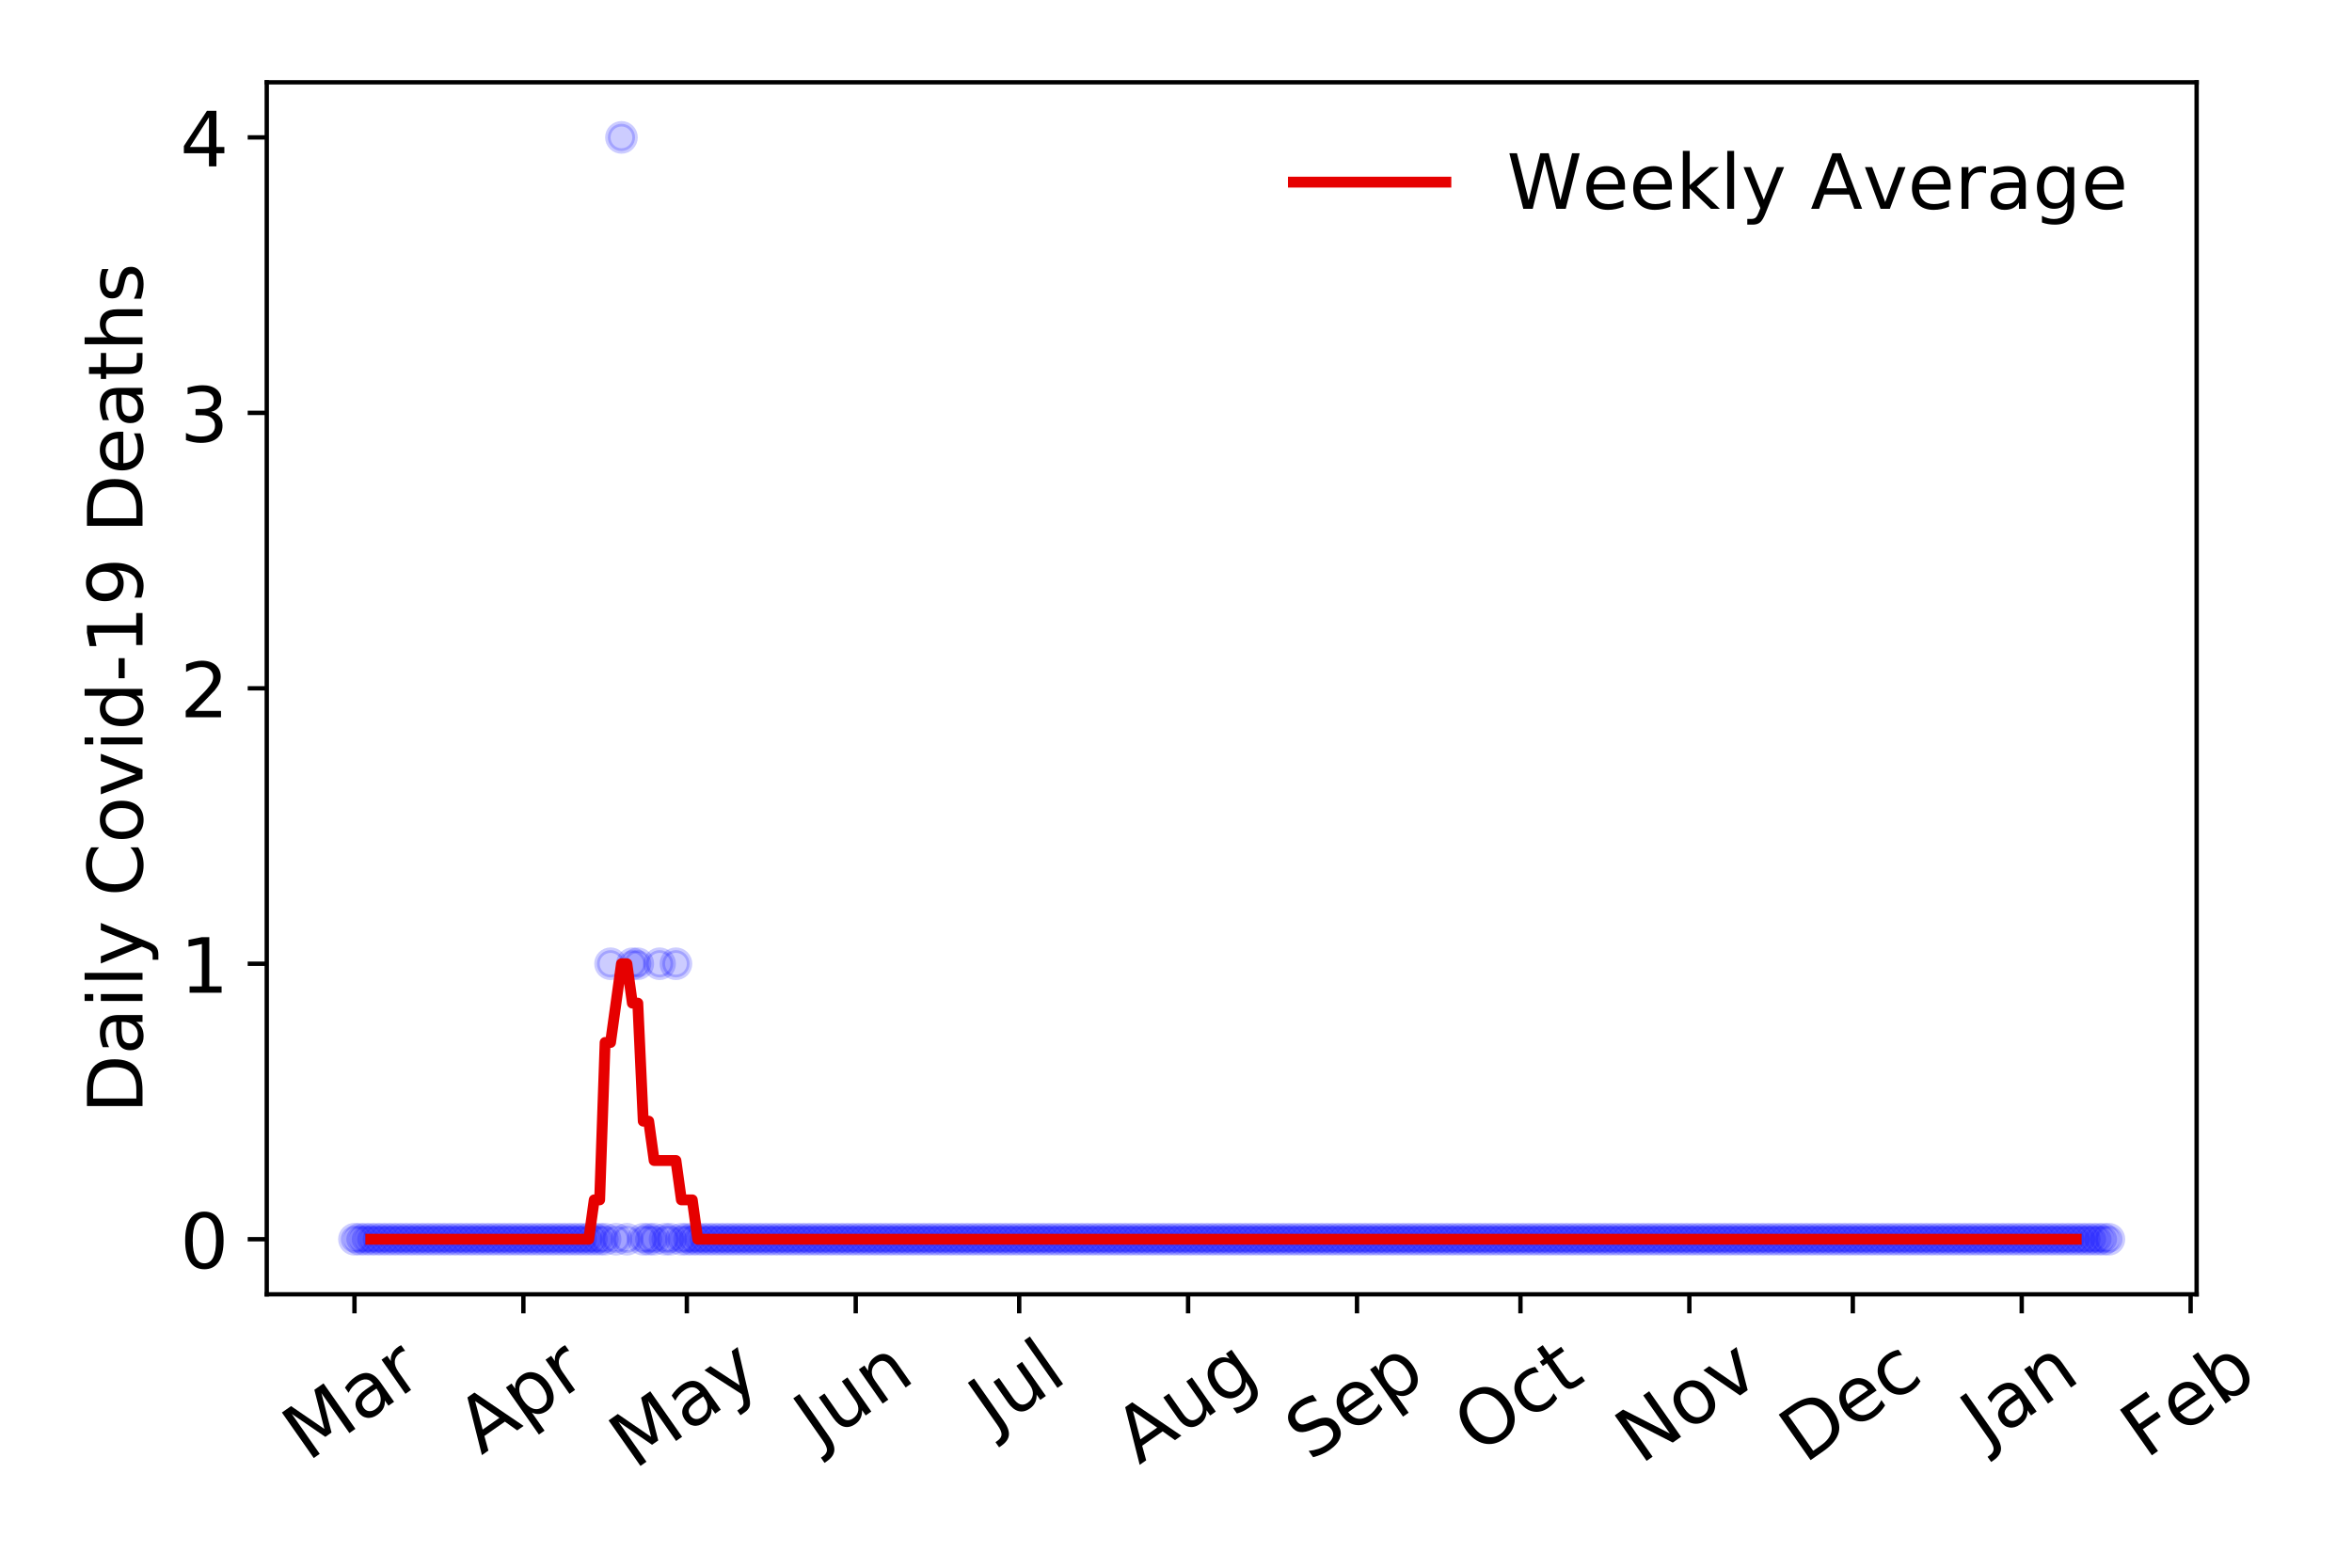 <?xml version="1.0" encoding="utf-8" standalone="no"?>
<!DOCTYPE svg PUBLIC "-//W3C//DTD SVG 1.1//EN"
  "http://www.w3.org/Graphics/SVG/1.1/DTD/svg11.dtd">
<!-- Created with matplotlib (https://matplotlib.org/) -->
<svg height="288pt" version="1.1" viewBox="0 0 432 288" width="432pt" xmlns="http://www.w3.org/2000/svg" xmlns:xlink="http://www.w3.org/1999/xlink">
 <defs>
  <style type="text/css">
*{stroke-linecap:butt;stroke-linejoin:round;}
  </style>
 </defs>
 <g id="figure_1">
  <g id="patch_1">
   <path d="M 0 288 
L 432 288 
L 432 0 
L 0 0 
z
" style="fill:#ffffff;"/>
  </g>
  <g id="axes_1">
   <g id="patch_2">
    <path d="M 48.995 237.778 
L 403.461 237.778 
L 403.461 15.12 
L 48.995 15.12 
z
" style="fill:#ffffff;"/>
   </g>
   <g id="matplotlib.axis_1">
    <g id="xtick_1">
     <g id="line2d_1">
      <defs>
       <path d="M 0 0 
L 0 3.5 
" id="mef279a4e70" style="stroke:#000000;stroke-width:0.8;"/>
      </defs>
      <g>
       <use style="stroke:#000000;stroke-width:0.8;" x="65.107" xlink:href="#mef279a4e70" y="237.778"/>
      </g>
     </g>
     <g id="text_1">
      <!-- Mar -->
      <defs>
       <path d="M 9.812 72.906 
L 24.516 72.906 
L 43.109 23.297 
L 61.812 72.906 
L 76.516 72.906 
L 76.516 0 
L 66.891 0 
L 66.891 64.016 
L 48.094 14.016 
L 38.188 14.016 
L 19.391 64.016 
L 19.391 0 
L 9.812 0 
z
" id="DejaVuSans-77"/>
       <path d="M 34.281 27.484 
Q 23.391 27.484 19.188 25 
Q 14.984 22.516 14.984 16.5 
Q 14.984 11.719 18.141 8.906 
Q 21.297 6.109 26.703 6.109 
Q 34.188 6.109 38.703 11.406 
Q 43.219 16.703 43.219 25.484 
L 43.219 27.484 
z
M 52.203 31.203 
L 52.203 0 
L 43.219 0 
L 43.219 8.297 
Q 40.141 3.328 35.547 0.953 
Q 30.953 -1.422 24.312 -1.422 
Q 15.922 -1.422 10.953 3.297 
Q 6 8.016 6 15.922 
Q 6 25.141 12.172 29.828 
Q 18.359 34.516 30.609 34.516 
L 43.219 34.516 
L 43.219 35.406 
Q 43.219 41.609 39.141 45 
Q 35.062 48.391 27.688 48.391 
Q 23 48.391 18.547 47.266 
Q 14.109 46.141 10.016 43.891 
L 10.016 52.203 
Q 14.938 54.109 19.578 55.047 
Q 24.219 56 28.609 56 
Q 40.484 56 46.344 49.844 
Q 52.203 43.703 52.203 31.203 
z
" id="DejaVuSans-97"/>
       <path d="M 41.109 46.297 
Q 39.594 47.172 37.812 47.578 
Q 36.031 48 33.891 48 
Q 26.266 48 22.188 43.047 
Q 18.109 38.094 18.109 28.812 
L 18.109 0 
L 9.078 0 
L 9.078 54.688 
L 18.109 54.688 
L 18.109 46.188 
Q 20.953 51.172 25.484 53.578 
Q 30.031 56 36.531 56 
Q 37.453 56 38.578 55.875 
Q 39.703 55.766 41.062 55.516 
z
" id="DejaVuSans-114"/>
      </defs>
      <g transform="translate(56.504 268.643)rotate(-35)scale(0.14 -0.14)">
       <use xlink:href="#DejaVuSans-77"/>
       <use x="86.279" xlink:href="#DejaVuSans-97"/>
       <use x="147.559" xlink:href="#DejaVuSans-114"/>
      </g>
     </g>
    </g>
    <g id="xtick_2">
     <g id="line2d_2">
      <g>
       <use style="stroke:#000000;stroke-width:0.8;" x="96.13" xlink:href="#mef279a4e70" y="237.778"/>
      </g>
     </g>
     <g id="text_2">
      <!-- Apr -->
      <defs>
       <path d="M 34.188 63.188 
L 20.797 26.906 
L 47.609 26.906 
z
M 28.609 72.906 
L 39.797 72.906 
L 67.578 0 
L 57.328 0 
L 50.688 18.703 
L 17.828 18.703 
L 11.188 0 
L 0.781 0 
z
" id="DejaVuSans-65"/>
       <path d="M 18.109 8.203 
L 18.109 -20.797 
L 9.078 -20.797 
L 9.078 54.688 
L 18.109 54.688 
L 18.109 46.391 
Q 20.953 51.266 25.266 53.625 
Q 29.594 56 35.594 56 
Q 45.562 56 51.781 48.094 
Q 58.016 40.188 58.016 27.297 
Q 58.016 14.406 51.781 6.484 
Q 45.562 -1.422 35.594 -1.422 
Q 29.594 -1.422 25.266 0.953 
Q 20.953 3.328 18.109 8.203 
z
M 48.688 27.297 
Q 48.688 37.203 44.609 42.844 
Q 40.531 48.484 33.406 48.484 
Q 26.266 48.484 22.188 42.844 
Q 18.109 37.203 18.109 27.297 
Q 18.109 17.391 22.188 11.75 
Q 26.266 6.109 33.406 6.109 
Q 40.531 6.109 44.609 11.75 
Q 48.688 17.391 48.688 27.297 
z
" id="DejaVuSans-112"/>
      </defs>
      <g transform="translate(88.426 267.384)rotate(-35)scale(0.14 -0.14)">
       <use xlink:href="#DejaVuSans-65"/>
       <use x="68.408" xlink:href="#DejaVuSans-112"/>
       <use x="131.885" xlink:href="#DejaVuSans-114"/>
      </g>
     </g>
    </g>
    <g id="xtick_3">
     <g id="line2d_3">
      <g>
       <use style="stroke:#000000;stroke-width:0.8;" x="126.153" xlink:href="#mef279a4e70" y="237.778"/>
      </g>
     </g>
     <g id="text_3">
      <!-- May -->
      <defs>
       <path d="M 32.172 -5.078 
Q 28.375 -14.844 24.75 -17.812 
Q 21.141 -20.797 15.094 -20.797 
L 7.906 -20.797 
L 7.906 -13.281 
L 13.188 -13.281 
Q 16.891 -13.281 18.938 -11.516 
Q 21 -9.766 23.484 -3.219 
L 25.094 0.875 
L 2.984 54.688 
L 12.5 54.688 
L 29.594 11.922 
L 46.688 54.688 
L 56.203 54.688 
z
" id="DejaVuSans-121"/>
      </defs>
      <g transform="translate(116.513 270.094)rotate(-35)scale(0.14 -0.14)">
       <use xlink:href="#DejaVuSans-77"/>
       <use x="86.279" xlink:href="#DejaVuSans-97"/>
       <use x="147.559" xlink:href="#DejaVuSans-121"/>
      </g>
     </g>
    </g>
    <g id="xtick_4">
     <g id="line2d_4">
      <g>
       <use style="stroke:#000000;stroke-width:0.8;" x="157.176" xlink:href="#mef279a4e70" y="237.778"/>
      </g>
     </g>
     <g id="text_4">
      <!-- Jun -->
      <defs>
       <path d="M 9.812 72.906 
L 19.672 72.906 
L 19.672 5.078 
Q 19.672 -8.109 14.672 -14.062 
Q 9.672 -20.016 -1.422 -20.016 
L -5.172 -20.016 
L -5.172 -11.719 
L -2.094 -11.719 
Q 4.438 -11.719 7.125 -8.047 
Q 9.812 -4.391 9.812 5.078 
z
" id="DejaVuSans-74"/>
       <path d="M 8.5 21.578 
L 8.5 54.688 
L 17.484 54.688 
L 17.484 21.922 
Q 17.484 14.156 20.5 10.266 
Q 23.531 6.391 29.594 6.391 
Q 36.859 6.391 41.078 11.031 
Q 45.312 15.672 45.312 23.688 
L 45.312 54.688 
L 54.297 54.688 
L 54.297 0 
L 45.312 0 
L 45.312 8.406 
Q 42.047 3.422 37.719 1 
Q 33.406 -1.422 27.688 -1.422 
Q 18.266 -1.422 13.375 4.438 
Q 8.5 10.297 8.5 21.578 
z
M 31.109 56 
z
" id="DejaVuSans-117"/>
       <path d="M 54.891 33.016 
L 54.891 0 
L 45.906 0 
L 45.906 32.719 
Q 45.906 40.484 42.875 44.328 
Q 39.844 48.188 33.797 48.188 
Q 26.516 48.188 22.312 43.547 
Q 18.109 38.922 18.109 30.906 
L 18.109 0 
L 9.078 0 
L 9.078 54.688 
L 18.109 54.688 
L 18.109 46.188 
Q 21.344 51.125 25.703 53.562 
Q 30.078 56 35.797 56 
Q 45.219 56 50.047 50.172 
Q 54.891 44.344 54.891 33.016 
z
" id="DejaVuSans-110"/>
      </defs>
      <g transform="translate(150.432 266.039)rotate(-35)scale(0.14 -0.14)">
       <use xlink:href="#DejaVuSans-74"/>
       <use x="29.492" xlink:href="#DejaVuSans-117"/>
       <use x="92.871" xlink:href="#DejaVuSans-110"/>
      </g>
     </g>
    </g>
    <g id="xtick_5">
     <g id="line2d_5">
      <g>
       <use style="stroke:#000000;stroke-width:0.8;" x="187.199" xlink:href="#mef279a4e70" y="237.778"/>
      </g>
     </g>
     <g id="text_5">
      <!-- Jul -->
      <defs>
       <path d="M 9.422 75.984 
L 18.406 75.984 
L 18.406 0 
L 9.422 0 
z
" id="DejaVuSans-108"/>
      </defs>
      <g transform="translate(182.496 263.181)rotate(-35)scale(0.14 -0.14)">
       <use xlink:href="#DejaVuSans-74"/>
       <use x="29.492" xlink:href="#DejaVuSans-117"/>
       <use x="92.871" xlink:href="#DejaVuSans-108"/>
      </g>
     </g>
    </g>
    <g id="xtick_6">
     <g id="line2d_6">
      <g>
       <use style="stroke:#000000;stroke-width:0.8;" x="218.222" xlink:href="#mef279a4e70" y="237.778"/>
      </g>
     </g>
     <g id="text_6">
      <!-- Aug -->
      <defs>
       <path d="M 45.406 27.984 
Q 45.406 37.75 41.375 43.109 
Q 37.359 48.484 30.078 48.484 
Q 22.859 48.484 18.828 43.109 
Q 14.797 37.75 14.797 27.984 
Q 14.797 18.266 18.828 12.891 
Q 22.859 7.516 30.078 7.516 
Q 37.359 7.516 41.375 12.891 
Q 45.406 18.266 45.406 27.984 
z
M 54.391 6.781 
Q 54.391 -7.172 48.188 -13.984 
Q 42 -20.797 29.203 -20.797 
Q 24.469 -20.797 20.266 -20.094 
Q 16.062 -19.391 12.109 -17.922 
L 12.109 -9.188 
Q 16.062 -11.328 19.922 -12.344 
Q 23.781 -13.375 27.781 -13.375 
Q 36.625 -13.375 41.016 -8.766 
Q 45.406 -4.156 45.406 5.172 
L 45.406 9.625 
Q 42.625 4.781 38.281 2.391 
Q 33.938 0 27.875 0 
Q 17.828 0 11.672 7.656 
Q 5.516 15.328 5.516 27.984 
Q 5.516 40.672 11.672 48.328 
Q 17.828 56 27.875 56 
Q 33.938 56 38.281 53.609 
Q 42.625 51.219 45.406 46.391 
L 45.406 54.688 
L 54.391 54.688 
z
" id="DejaVuSans-103"/>
      </defs>
      <g transform="translate(209.241 269.172)rotate(-35)scale(0.14 -0.14)">
       <use xlink:href="#DejaVuSans-65"/>
       <use x="68.408" xlink:href="#DejaVuSans-117"/>
       <use x="131.787" xlink:href="#DejaVuSans-103"/>
      </g>
     </g>
    </g>
    <g id="xtick_7">
     <g id="line2d_7">
      <g>
       <use style="stroke:#000000;stroke-width:0.8;" x="249.245" xlink:href="#mef279a4e70" y="237.778"/>
      </g>
     </g>
     <g id="text_7">
      <!-- Sep -->
      <defs>
       <path d="M 53.516 70.516 
L 53.516 60.891 
Q 47.906 63.578 42.922 64.891 
Q 37.938 66.219 33.297 66.219 
Q 25.25 66.219 20.875 63.094 
Q 16.5 59.969 16.5 54.203 
Q 16.5 49.359 19.406 46.891 
Q 22.312 44.438 30.422 42.922 
L 36.375 41.703 
Q 47.406 39.594 52.656 34.297 
Q 57.906 29 57.906 20.125 
Q 57.906 9.516 50.797 4.047 
Q 43.703 -1.422 29.984 -1.422 
Q 24.812 -1.422 18.969 -0.25 
Q 13.141 0.922 6.891 3.219 
L 6.891 13.375 
Q 12.891 10.016 18.656 8.297 
Q 24.422 6.594 29.984 6.594 
Q 38.422 6.594 43.016 9.906 
Q 47.609 13.234 47.609 19.391 
Q 47.609 24.75 44.312 27.781 
Q 41.016 30.812 33.5 32.328 
L 27.484 33.5 
Q 16.453 35.688 11.516 40.375 
Q 6.594 45.062 6.594 53.422 
Q 6.594 63.094 13.406 68.656 
Q 20.219 74.219 32.172 74.219 
Q 37.312 74.219 42.625 73.281 
Q 47.953 72.359 53.516 70.516 
z
" id="DejaVuSans-83"/>
       <path d="M 56.203 29.594 
L 56.203 25.203 
L 14.891 25.203 
Q 15.484 15.922 20.484 11.062 
Q 25.484 6.203 34.422 6.203 
Q 39.594 6.203 44.453 7.469 
Q 49.312 8.734 54.109 11.281 
L 54.109 2.781 
Q 49.266 0.734 44.188 -0.344 
Q 39.109 -1.422 33.891 -1.422 
Q 20.797 -1.422 13.156 6.188 
Q 5.516 13.812 5.516 26.812 
Q 5.516 40.234 12.766 48.109 
Q 20.016 56 32.328 56 
Q 43.359 56 49.781 48.891 
Q 56.203 41.797 56.203 29.594 
z
M 47.219 32.234 
Q 47.125 39.594 43.094 43.984 
Q 39.062 48.391 32.422 48.391 
Q 24.906 48.391 20.391 44.141 
Q 15.875 39.891 15.188 32.172 
z
" id="DejaVuSans-101"/>
      </defs>
      <g transform="translate(240.652 268.629)rotate(-35)scale(0.14 -0.14)">
       <use xlink:href="#DejaVuSans-83"/>
       <use x="63.477" xlink:href="#DejaVuSans-101"/>
       <use x="125" xlink:href="#DejaVuSans-112"/>
      </g>
     </g>
    </g>
    <g id="xtick_8">
     <g id="line2d_8">
      <g>
       <use style="stroke:#000000;stroke-width:0.8;" x="279.267" xlink:href="#mef279a4e70" y="237.778"/>
      </g>
     </g>
     <g id="text_8">
      <!-- Oct -->
      <defs>
       <path d="M 39.406 66.219 
Q 28.656 66.219 22.328 58.203 
Q 16.016 50.203 16.016 36.375 
Q 16.016 22.609 22.328 14.594 
Q 28.656 6.594 39.406 6.594 
Q 50.141 6.594 56.422 14.594 
Q 62.703 22.609 62.703 36.375 
Q 62.703 50.203 56.422 58.203 
Q 50.141 66.219 39.406 66.219 
z
M 39.406 74.219 
Q 54.734 74.219 63.906 63.938 
Q 73.094 53.656 73.094 36.375 
Q 73.094 19.141 63.906 8.859 
Q 54.734 -1.422 39.406 -1.422 
Q 24.031 -1.422 14.812 8.828 
Q 5.609 19.094 5.609 36.375 
Q 5.609 53.656 14.812 63.938 
Q 24.031 74.219 39.406 74.219 
z
" id="DejaVuSans-79"/>
       <path d="M 48.781 52.594 
L 48.781 44.188 
Q 44.969 46.297 41.141 47.344 
Q 37.312 48.391 33.406 48.391 
Q 24.656 48.391 19.812 42.844 
Q 14.984 37.312 14.984 27.297 
Q 14.984 17.281 19.812 11.734 
Q 24.656 6.203 33.406 6.203 
Q 37.312 6.203 41.141 7.25 
Q 44.969 8.297 48.781 10.406 
L 48.781 2.094 
Q 45.016 0.344 40.984 -0.531 
Q 36.969 -1.422 32.422 -1.422 
Q 20.062 -1.422 12.781 6.344 
Q 5.516 14.109 5.516 27.297 
Q 5.516 40.672 12.859 48.328 
Q 20.219 56 33.016 56 
Q 37.156 56 41.109 55.141 
Q 45.062 54.297 48.781 52.594 
z
" id="DejaVuSans-99"/>
       <path d="M 18.312 70.219 
L 18.312 54.688 
L 36.812 54.688 
L 36.812 47.703 
L 18.312 47.703 
L 18.312 18.016 
Q 18.312 11.328 20.141 9.422 
Q 21.969 7.516 27.594 7.516 
L 36.812 7.516 
L 36.812 0 
L 27.594 0 
Q 17.188 0 13.234 3.875 
Q 9.281 7.766 9.281 18.016 
L 9.281 47.703 
L 2.688 47.703 
L 2.688 54.688 
L 9.281 54.688 
L 9.281 70.219 
z
" id="DejaVuSans-116"/>
      </defs>
      <g transform="translate(271.569 267.377)rotate(-35)scale(0.14 -0.14)">
       <use xlink:href="#DejaVuSans-79"/>
       <use x="78.711" xlink:href="#DejaVuSans-99"/>
       <use x="133.691" xlink:href="#DejaVuSans-116"/>
      </g>
     </g>
    </g>
    <g id="xtick_9">
     <g id="line2d_9">
      <g>
       <use style="stroke:#000000;stroke-width:0.8;" x="310.291" xlink:href="#mef279a4e70" y="237.778"/>
      </g>
     </g>
     <g id="text_9">
      <!-- Nov -->
      <defs>
       <path d="M 9.812 72.906 
L 23.094 72.906 
L 55.422 11.922 
L 55.422 72.906 
L 64.984 72.906 
L 64.984 0 
L 51.703 0 
L 19.391 60.984 
L 19.391 0 
L 9.812 0 
z
" id="DejaVuSans-78"/>
       <path d="M 30.609 48.391 
Q 23.391 48.391 19.188 42.75 
Q 14.984 37.109 14.984 27.297 
Q 14.984 17.484 19.156 11.844 
Q 23.344 6.203 30.609 6.203 
Q 37.797 6.203 41.984 11.859 
Q 46.188 17.531 46.188 27.297 
Q 46.188 37.016 41.984 42.703 
Q 37.797 48.391 30.609 48.391 
z
M 30.609 56 
Q 42.328 56 49.016 48.375 
Q 55.719 40.766 55.719 27.297 
Q 55.719 13.875 49.016 6.219 
Q 42.328 -1.422 30.609 -1.422 
Q 18.844 -1.422 12.172 6.219 
Q 5.516 13.875 5.516 27.297 
Q 5.516 40.766 12.172 48.375 
Q 18.844 56 30.609 56 
z
" id="DejaVuSans-111"/>
       <path d="M 2.984 54.688 
L 12.5 54.688 
L 29.594 8.797 
L 46.688 54.688 
L 56.203 54.688 
L 35.688 0 
L 23.484 0 
z
" id="DejaVuSans-118"/>
      </defs>
      <g transform="translate(301.314 269.166)rotate(-35)scale(0.14 -0.14)">
       <use xlink:href="#DejaVuSans-78"/>
       <use x="74.805" xlink:href="#DejaVuSans-111"/>
       <use x="135.986" xlink:href="#DejaVuSans-118"/>
      </g>
     </g>
    </g>
    <g id="xtick_10">
     <g id="line2d_10">
      <g>
       <use style="stroke:#000000;stroke-width:0.8;" x="340.313" xlink:href="#mef279a4e70" y="237.778"/>
      </g>
     </g>
     <g id="text_10">
      <!-- Dec -->
      <defs>
       <path d="M 19.672 64.797 
L 19.672 8.109 
L 31.594 8.109 
Q 46.688 8.109 53.688 14.938 
Q 60.688 21.781 60.688 36.531 
Q 60.688 51.172 53.688 57.984 
Q 46.688 64.797 31.594 64.797 
z
M 9.812 72.906 
L 30.078 72.906 
Q 51.266 72.906 61.172 64.094 
Q 71.094 55.281 71.094 36.531 
Q 71.094 17.672 61.125 8.828 
Q 51.172 0 30.078 0 
L 9.812 0 
z
" id="DejaVuSans-68"/>
      </defs>
      <g transform="translate(331.433 269.032)rotate(-35)scale(0.14 -0.14)">
       <use xlink:href="#DejaVuSans-68"/>
       <use x="77.002" xlink:href="#DejaVuSans-101"/>
       <use x="138.525" xlink:href="#DejaVuSans-99"/>
      </g>
     </g>
    </g>
    <g id="xtick_11">
     <g id="line2d_11">
      <g>
       <use style="stroke:#000000;stroke-width:0.8;" x="371.336" xlink:href="#mef279a4e70" y="237.778"/>
      </g>
     </g>
     <g id="text_11">
      <!-- Jan -->
      <g transform="translate(364.713 265.871)rotate(-35)scale(0.14 -0.14)">
       <use xlink:href="#DejaVuSans-74"/>
       <use x="29.492" xlink:href="#DejaVuSans-97"/>
       <use x="90.771" xlink:href="#DejaVuSans-110"/>
      </g>
     </g>
    </g>
    <g id="xtick_12">
     <g id="line2d_12">
      <g>
       <use style="stroke:#000000;stroke-width:0.8;" x="402.36" xlink:href="#mef279a4e70" y="237.778"/>
      </g>
     </g>
     <g id="text_12">
      <!-- Feb -->
      <defs>
       <path d="M 9.812 72.906 
L 51.703 72.906 
L 51.703 64.594 
L 19.672 64.594 
L 19.672 43.109 
L 48.578 43.109 
L 48.578 34.812 
L 19.672 34.812 
L 19.672 0 
L 9.812 0 
z
" id="DejaVuSans-70"/>
       <path d="M 48.688 27.297 
Q 48.688 37.203 44.609 42.844 
Q 40.531 48.484 33.406 48.484 
Q 26.266 48.484 22.188 42.844 
Q 18.109 37.203 18.109 27.297 
Q 18.109 17.391 22.188 11.75 
Q 26.266 6.109 33.406 6.109 
Q 40.531 6.109 44.609 11.75 
Q 48.688 17.391 48.688 27.297 
z
M 18.109 46.391 
Q 20.953 51.266 25.266 53.625 
Q 29.594 56 35.594 56 
Q 45.562 56 51.781 48.094 
Q 58.016 40.188 58.016 27.297 
Q 58.016 14.406 51.781 6.484 
Q 45.562 -1.422 35.594 -1.422 
Q 29.594 -1.422 25.266 0.953 
Q 20.953 3.328 18.109 8.203 
L 18.109 0 
L 9.078 0 
L 9.078 75.984 
L 18.109 75.984 
z
" id="DejaVuSans-98"/>
      </defs>
      <g transform="translate(394.114 268.143)rotate(-35)scale(0.14 -0.14)">
       <use xlink:href="#DejaVuSans-70"/>
       <use x="57.441" xlink:href="#DejaVuSans-101"/>
       <use x="118.965" xlink:href="#DejaVuSans-98"/>
      </g>
     </g>
    </g>
   </g>
   <g id="matplotlib.axis_2">
    <g id="ytick_1">
     <g id="line2d_13">
      <defs>
       <path d="M 0 0 
L -3.5 0 
" id="m74ca58a274" style="stroke:#000000;stroke-width:0.8;"/>
      </defs>
      <g>
       <use style="stroke:#000000;stroke-width:0.8;" x="48.995" xlink:href="#m74ca58a274" y="227.657"/>
      </g>
     </g>
     <g id="text_13">
      <!-- 0 -->
      <defs>
       <path d="M 31.781 66.406 
Q 24.172 66.406 20.328 58.906 
Q 16.5 51.422 16.5 36.375 
Q 16.5 21.391 20.328 13.891 
Q 24.172 6.391 31.781 6.391 
Q 39.453 6.391 43.281 13.891 
Q 47.125 21.391 47.125 36.375 
Q 47.125 51.422 43.281 58.906 
Q 39.453 66.406 31.781 66.406 
z
M 31.781 74.219 
Q 44.047 74.219 50.516 64.516 
Q 56.984 54.828 56.984 36.375 
Q 56.984 17.969 50.516 8.266 
Q 44.047 -1.422 31.781 -1.422 
Q 19.531 -1.422 13.062 8.266 
Q 6.594 17.969 6.594 36.375 
Q 6.594 54.828 13.062 64.516 
Q 19.531 74.219 31.781 74.219 
z
" id="DejaVuSans-48"/>
      </defs>
      <g transform="translate(33.087 232.976)scale(0.14 -0.14)">
       <use xlink:href="#DejaVuSans-48"/>
      </g>
     </g>
    </g>
    <g id="ytick_2">
     <g id="line2d_14">
      <g>
       <use style="stroke:#000000;stroke-width:0.8;" x="48.995" xlink:href="#m74ca58a274" y="177.053"/>
      </g>
     </g>
     <g id="text_14">
      <!-- 1 -->
      <defs>
       <path d="M 12.406 8.297 
L 28.516 8.297 
L 28.516 63.922 
L 10.984 60.406 
L 10.984 69.391 
L 28.422 72.906 
L 38.281 72.906 
L 38.281 8.297 
L 54.391 8.297 
L 54.391 0 
L 12.406 0 
z
" id="DejaVuSans-49"/>
      </defs>
      <g transform="translate(33.087 182.372)scale(0.14 -0.14)">
       <use xlink:href="#DejaVuSans-49"/>
      </g>
     </g>
    </g>
    <g id="ytick_3">
     <g id="line2d_15">
      <g>
       <use style="stroke:#000000;stroke-width:0.8;" x="48.995" xlink:href="#m74ca58a274" y="126.449"/>
      </g>
     </g>
     <g id="text_15">
      <!-- 2 -->
      <defs>
       <path d="M 19.188 8.297 
L 53.609 8.297 
L 53.609 0 
L 7.328 0 
L 7.328 8.297 
Q 12.938 14.109 22.625 23.891 
Q 32.328 33.688 34.812 36.531 
Q 39.547 41.844 41.422 45.531 
Q 43.312 49.219 43.312 52.781 
Q 43.312 58.594 39.234 62.25 
Q 35.156 65.922 28.609 65.922 
Q 23.969 65.922 18.812 64.312 
Q 13.672 62.703 7.812 59.422 
L 7.812 69.391 
Q 13.766 71.781 18.938 73 
Q 24.125 74.219 28.422 74.219 
Q 39.75 74.219 46.484 68.547 
Q 53.219 62.891 53.219 53.422 
Q 53.219 48.922 51.531 44.891 
Q 49.859 40.875 45.406 35.406 
Q 44.188 33.984 37.641 27.219 
Q 31.109 20.453 19.188 8.297 
z
" id="DejaVuSans-50"/>
      </defs>
      <g transform="translate(33.087 131.768)scale(0.14 -0.14)">
       <use xlink:href="#DejaVuSans-50"/>
      </g>
     </g>
    </g>
    <g id="ytick_4">
     <g id="line2d_16">
      <g>
       <use style="stroke:#000000;stroke-width:0.8;" x="48.995" xlink:href="#m74ca58a274" y="75.845"/>
      </g>
     </g>
     <g id="text_16">
      <!-- 3 -->
      <defs>
       <path d="M 40.578 39.312 
Q 47.656 37.797 51.625 33 
Q 55.609 28.219 55.609 21.188 
Q 55.609 10.406 48.188 4.484 
Q 40.766 -1.422 27.094 -1.422 
Q 22.516 -1.422 17.656 -0.516 
Q 12.797 0.391 7.625 2.203 
L 7.625 11.719 
Q 11.719 9.328 16.594 8.109 
Q 21.484 6.891 26.812 6.891 
Q 36.078 6.891 40.938 10.547 
Q 45.797 14.203 45.797 21.188 
Q 45.797 27.641 41.281 31.266 
Q 36.766 34.906 28.719 34.906 
L 20.219 34.906 
L 20.219 43.016 
L 29.109 43.016 
Q 36.375 43.016 40.234 45.922 
Q 44.094 48.828 44.094 54.297 
Q 44.094 59.906 40.109 62.906 
Q 36.141 65.922 28.719 65.922 
Q 24.656 65.922 20.016 65.031 
Q 15.375 64.156 9.812 62.312 
L 9.812 71.094 
Q 15.438 72.656 20.344 73.438 
Q 25.25 74.219 29.594 74.219 
Q 40.828 74.219 47.359 69.109 
Q 53.906 64.016 53.906 55.328 
Q 53.906 49.266 50.438 45.094 
Q 46.969 40.922 40.578 39.312 
z
" id="DejaVuSans-51"/>
      </defs>
      <g transform="translate(33.087 81.164)scale(0.14 -0.14)">
       <use xlink:href="#DejaVuSans-51"/>
      </g>
     </g>
    </g>
    <g id="ytick_5">
     <g id="line2d_17">
      <g>
       <use style="stroke:#000000;stroke-width:0.8;" x="48.995" xlink:href="#m74ca58a274" y="25.241"/>
      </g>
     </g>
     <g id="text_17">
      <!-- 4 -->
      <defs>
       <path d="M 37.797 64.312 
L 12.891 25.391 
L 37.797 25.391 
z
M 35.203 72.906 
L 47.609 72.906 
L 47.609 25.391 
L 58.016 25.391 
L 58.016 17.188 
L 47.609 17.188 
L 47.609 0 
L 37.797 0 
L 37.797 17.188 
L 4.891 17.188 
L 4.891 26.703 
z
" id="DejaVuSans-52"/>
      </defs>
      <g transform="translate(33.087 30.56)scale(0.14 -0.14)">
       <use xlink:href="#DejaVuSans-52"/>
      </g>
     </g>
    </g>
    <g id="text_18">
     <!-- Daily Covid-19 Deaths -->
     <defs>
      <path d="M 9.422 54.688 
L 18.406 54.688 
L 18.406 0 
L 9.422 0 
z
M 9.422 75.984 
L 18.406 75.984 
L 18.406 64.594 
L 9.422 64.594 
z
" id="DejaVuSans-105"/>
      <path id="DejaVuSans-32"/>
      <path d="M 64.406 67.281 
L 64.406 56.891 
Q 59.422 61.531 53.781 63.812 
Q 48.141 66.109 41.797 66.109 
Q 29.297 66.109 22.656 58.469 
Q 16.016 50.828 16.016 36.375 
Q 16.016 21.969 22.656 14.328 
Q 29.297 6.688 41.797 6.688 
Q 48.141 6.688 53.781 8.984 
Q 59.422 11.281 64.406 15.922 
L 64.406 5.609 
Q 59.234 2.094 53.438 0.328 
Q 47.656 -1.422 41.219 -1.422 
Q 24.656 -1.422 15.125 8.703 
Q 5.609 18.844 5.609 36.375 
Q 5.609 53.953 15.125 64.078 
Q 24.656 74.219 41.219 74.219 
Q 47.75 74.219 53.531 72.484 
Q 59.328 70.75 64.406 67.281 
z
" id="DejaVuSans-67"/>
      <path d="M 45.406 46.391 
L 45.406 75.984 
L 54.391 75.984 
L 54.391 0 
L 45.406 0 
L 45.406 8.203 
Q 42.578 3.328 38.25 0.953 
Q 33.938 -1.422 27.875 -1.422 
Q 17.969 -1.422 11.734 6.484 
Q 5.516 14.406 5.516 27.297 
Q 5.516 40.188 11.734 48.094 
Q 17.969 56 27.875 56 
Q 33.938 56 38.25 53.625 
Q 42.578 51.266 45.406 46.391 
z
M 14.797 27.297 
Q 14.797 17.391 18.875 11.75 
Q 22.953 6.109 30.078 6.109 
Q 37.203 6.109 41.297 11.75 
Q 45.406 17.391 45.406 27.297 
Q 45.406 37.203 41.297 42.844 
Q 37.203 48.484 30.078 48.484 
Q 22.953 48.484 18.875 42.844 
Q 14.797 37.203 14.797 27.297 
z
" id="DejaVuSans-100"/>
      <path d="M 4.891 31.391 
L 31.203 31.391 
L 31.203 23.391 
L 4.891 23.391 
z
" id="DejaVuSans-45"/>
      <path d="M 10.984 1.516 
L 10.984 10.5 
Q 14.703 8.734 18.5 7.812 
Q 22.312 6.891 25.984 6.891 
Q 35.75 6.891 40.891 13.453 
Q 46.047 20.016 46.781 33.406 
Q 43.953 29.203 39.594 26.953 
Q 35.25 24.703 29.984 24.703 
Q 19.047 24.703 12.672 31.312 
Q 6.297 37.938 6.297 49.422 
Q 6.297 60.641 12.938 67.422 
Q 19.578 74.219 30.609 74.219 
Q 43.266 74.219 49.922 64.516 
Q 56.594 54.828 56.594 36.375 
Q 56.594 19.141 48.406 8.859 
Q 40.234 -1.422 26.422 -1.422 
Q 22.703 -1.422 18.891 -0.688 
Q 15.094 0.047 10.984 1.516 
z
M 30.609 32.422 
Q 37.25 32.422 41.125 36.953 
Q 45.016 41.5 45.016 49.422 
Q 45.016 57.281 41.125 61.844 
Q 37.25 66.406 30.609 66.406 
Q 23.969 66.406 20.094 61.844 
Q 16.219 57.281 16.219 49.422 
Q 16.219 41.5 20.094 36.953 
Q 23.969 32.422 30.609 32.422 
z
" id="DejaVuSans-57"/>
      <path d="M 54.891 33.016 
L 54.891 0 
L 45.906 0 
L 45.906 32.719 
Q 45.906 40.484 42.875 44.328 
Q 39.844 48.188 33.797 48.188 
Q 26.516 48.188 22.312 43.547 
Q 18.109 38.922 18.109 30.906 
L 18.109 0 
L 9.078 0 
L 9.078 75.984 
L 18.109 75.984 
L 18.109 46.188 
Q 21.344 51.125 25.703 53.562 
Q 30.078 56 35.797 56 
Q 45.219 56 50.047 50.172 
Q 54.891 44.344 54.891 33.016 
z
" id="DejaVuSans-104"/>
      <path d="M 44.281 53.078 
L 44.281 44.578 
Q 40.484 46.531 36.375 47.5 
Q 32.281 48.484 27.875 48.484 
Q 21.188 48.484 17.844 46.438 
Q 14.5 44.391 14.5 40.281 
Q 14.5 37.156 16.891 35.375 
Q 19.281 33.594 26.516 31.984 
L 29.594 31.297 
Q 39.156 29.25 43.188 25.516 
Q 47.219 21.781 47.219 15.094 
Q 47.219 7.469 41.188 3.016 
Q 35.156 -1.422 24.609 -1.422 
Q 20.219 -1.422 15.453 -0.562 
Q 10.688 0.297 5.422 2 
L 5.422 11.281 
Q 10.406 8.688 15.234 7.391 
Q 20.062 6.109 24.812 6.109 
Q 31.156 6.109 34.562 8.281 
Q 37.984 10.453 37.984 14.406 
Q 37.984 18.062 35.516 20.016 
Q 33.062 21.969 24.703 23.781 
L 21.578 24.516 
Q 13.234 26.266 9.516 29.906 
Q 5.812 33.547 5.812 39.891 
Q 5.812 47.609 11.281 51.797 
Q 16.75 56 26.812 56 
Q 31.781 56 36.172 55.266 
Q 40.578 54.547 44.281 53.078 
z
" id="DejaVuSans-115"/>
     </defs>
     <g transform="translate(26.176 204.56)rotate(-90)scale(0.14 -0.14)">
      <use xlink:href="#DejaVuSans-68"/>
      <use x="77.002" xlink:href="#DejaVuSans-97"/>
      <use x="138.281" xlink:href="#DejaVuSans-105"/>
      <use x="166.064" xlink:href="#DejaVuSans-108"/>
      <use x="193.848" xlink:href="#DejaVuSans-121"/>
      <use x="253.027" xlink:href="#DejaVuSans-32"/>
      <use x="284.814" xlink:href="#DejaVuSans-67"/>
      <use x="354.639" xlink:href="#DejaVuSans-111"/>
      <use x="415.82" xlink:href="#DejaVuSans-118"/>
      <use x="475" xlink:href="#DejaVuSans-105"/>
      <use x="502.783" xlink:href="#DejaVuSans-100"/>
      <use x="566.26" xlink:href="#DejaVuSans-45"/>
      <use x="602.344" xlink:href="#DejaVuSans-49"/>
      <use x="665.967" xlink:href="#DejaVuSans-57"/>
      <use x="729.59" xlink:href="#DejaVuSans-32"/>
      <use x="761.377" xlink:href="#DejaVuSans-68"/>
      <use x="838.379" xlink:href="#DejaVuSans-101"/>
      <use x="899.902" xlink:href="#DejaVuSans-97"/>
      <use x="961.182" xlink:href="#DejaVuSans-116"/>
      <use x="1000.391" xlink:href="#DejaVuSans-104"/>
      <use x="1063.77" xlink:href="#DejaVuSans-115"/>
     </g>
    </g>
   </g>
   <g id="line2d_18">
    <defs>
     <path d="M 0 2.5 
C 0.663 2.5 1.299 2.237 1.768 1.768 
C 2.237 1.299 2.5 0.663 2.5 0 
C 2.5 -0.663 2.237 -1.299 1.768 -1.768 
C 1.299 -2.237 0.663 -2.5 0 -2.5 
C -0.663 -2.5 -1.299 -2.237 -1.768 -1.768 
C -2.237 -1.299 -2.5 -0.663 -2.5 0 
C -2.5 0.663 -2.237 1.299 -1.768 1.768 
C -1.299 2.237 -0.663 2.5 0 2.5 
z
" id="m9e7648397a" style="stroke:#0000ff;stroke-opacity:0.2;"/>
    </defs>
    <g clip-path="url(#pb6ebdea686)">
     <use style="fill:#0000ff;fill-opacity:0.2;stroke:#0000ff;stroke-opacity:0.2;" x="65.107" xlink:href="#m9e7648397a" y="227.657"/>
     <use style="fill:#0000ff;fill-opacity:0.2;stroke:#0000ff;stroke-opacity:0.2;" x="66.108" xlink:href="#m9e7648397a" y="227.657"/>
     <use style="fill:#0000ff;fill-opacity:0.2;stroke:#0000ff;stroke-opacity:0.2;" x="67.109" xlink:href="#m9e7648397a" y="227.657"/>
     <use style="fill:#0000ff;fill-opacity:0.2;stroke:#0000ff;stroke-opacity:0.2;" x="68.109" xlink:href="#m9e7648397a" y="227.657"/>
     <use style="fill:#0000ff;fill-opacity:0.2;stroke:#0000ff;stroke-opacity:0.2;" x="69.11" xlink:href="#m9e7648397a" y="227.657"/>
     <use style="fill:#0000ff;fill-opacity:0.2;stroke:#0000ff;stroke-opacity:0.2;" x="70.111" xlink:href="#m9e7648397a" y="227.657"/>
     <use style="fill:#0000ff;fill-opacity:0.2;stroke:#0000ff;stroke-opacity:0.2;" x="71.112" xlink:href="#m9e7648397a" y="227.657"/>
     <use style="fill:#0000ff;fill-opacity:0.2;stroke:#0000ff;stroke-opacity:0.2;" x="72.112" xlink:href="#m9e7648397a" y="227.657"/>
     <use style="fill:#0000ff;fill-opacity:0.2;stroke:#0000ff;stroke-opacity:0.2;" x="73.113" xlink:href="#m9e7648397a" y="227.657"/>
     <use style="fill:#0000ff;fill-opacity:0.2;stroke:#0000ff;stroke-opacity:0.2;" x="74.114" xlink:href="#m9e7648397a" y="227.657"/>
     <use style="fill:#0000ff;fill-opacity:0.2;stroke:#0000ff;stroke-opacity:0.2;" x="75.115" xlink:href="#m9e7648397a" y="227.657"/>
     <use style="fill:#0000ff;fill-opacity:0.2;stroke:#0000ff;stroke-opacity:0.2;" x="76.115" xlink:href="#m9e7648397a" y="227.657"/>
     <use style="fill:#0000ff;fill-opacity:0.2;stroke:#0000ff;stroke-opacity:0.2;" x="77.116" xlink:href="#m9e7648397a" y="227.657"/>
     <use style="fill:#0000ff;fill-opacity:0.2;stroke:#0000ff;stroke-opacity:0.2;" x="78.117" xlink:href="#m9e7648397a" y="227.657"/>
     <use style="fill:#0000ff;fill-opacity:0.2;stroke:#0000ff;stroke-opacity:0.2;" x="79.118" xlink:href="#m9e7648397a" y="227.657"/>
     <use style="fill:#0000ff;fill-opacity:0.2;stroke:#0000ff;stroke-opacity:0.2;" x="80.118" xlink:href="#m9e7648397a" y="227.657"/>
     <use style="fill:#0000ff;fill-opacity:0.2;stroke:#0000ff;stroke-opacity:0.2;" x="81.119" xlink:href="#m9e7648397a" y="227.657"/>
     <use style="fill:#0000ff;fill-opacity:0.2;stroke:#0000ff;stroke-opacity:0.2;" x="82.12" xlink:href="#m9e7648397a" y="227.657"/>
     <use style="fill:#0000ff;fill-opacity:0.2;stroke:#0000ff;stroke-opacity:0.2;" x="83.121" xlink:href="#m9e7648397a" y="227.657"/>
     <use style="fill:#0000ff;fill-opacity:0.2;stroke:#0000ff;stroke-opacity:0.2;" x="84.121" xlink:href="#m9e7648397a" y="227.657"/>
     <use style="fill:#0000ff;fill-opacity:0.2;stroke:#0000ff;stroke-opacity:0.2;" x="85.122" xlink:href="#m9e7648397a" y="227.657"/>
     <use style="fill:#0000ff;fill-opacity:0.2;stroke:#0000ff;stroke-opacity:0.2;" x="86.123" xlink:href="#m9e7648397a" y="227.657"/>
     <use style="fill:#0000ff;fill-opacity:0.2;stroke:#0000ff;stroke-opacity:0.2;" x="87.124" xlink:href="#m9e7648397a" y="227.657"/>
     <use style="fill:#0000ff;fill-opacity:0.2;stroke:#0000ff;stroke-opacity:0.2;" x="88.124" xlink:href="#m9e7648397a" y="227.657"/>
     <use style="fill:#0000ff;fill-opacity:0.2;stroke:#0000ff;stroke-opacity:0.2;" x="89.125" xlink:href="#m9e7648397a" y="227.657"/>
     <use style="fill:#0000ff;fill-opacity:0.2;stroke:#0000ff;stroke-opacity:0.2;" x="90.126" xlink:href="#m9e7648397a" y="227.657"/>
     <use style="fill:#0000ff;fill-opacity:0.2;stroke:#0000ff;stroke-opacity:0.2;" x="91.127" xlink:href="#m9e7648397a" y="227.657"/>
     <use style="fill:#0000ff;fill-opacity:0.2;stroke:#0000ff;stroke-opacity:0.2;" x="92.127" xlink:href="#m9e7648397a" y="227.657"/>
     <use style="fill:#0000ff;fill-opacity:0.2;stroke:#0000ff;stroke-opacity:0.2;" x="93.128" xlink:href="#m9e7648397a" y="227.657"/>
     <use style="fill:#0000ff;fill-opacity:0.2;stroke:#0000ff;stroke-opacity:0.2;" x="94.129" xlink:href="#m9e7648397a" y="227.657"/>
     <use style="fill:#0000ff;fill-opacity:0.2;stroke:#0000ff;stroke-opacity:0.2;" x="95.13" xlink:href="#m9e7648397a" y="227.657"/>
     <use style="fill:#0000ff;fill-opacity:0.2;stroke:#0000ff;stroke-opacity:0.2;" x="96.13" xlink:href="#m9e7648397a" y="227.657"/>
     <use style="fill:#0000ff;fill-opacity:0.2;stroke:#0000ff;stroke-opacity:0.2;" x="97.131" xlink:href="#m9e7648397a" y="227.657"/>
     <use style="fill:#0000ff;fill-opacity:0.2;stroke:#0000ff;stroke-opacity:0.2;" x="98.132" xlink:href="#m9e7648397a" y="227.657"/>
     <use style="fill:#0000ff;fill-opacity:0.2;stroke:#0000ff;stroke-opacity:0.2;" x="99.133" xlink:href="#m9e7648397a" y="227.657"/>
     <use style="fill:#0000ff;fill-opacity:0.2;stroke:#0000ff;stroke-opacity:0.2;" x="100.133" xlink:href="#m9e7648397a" y="227.657"/>
     <use style="fill:#0000ff;fill-opacity:0.2;stroke:#0000ff;stroke-opacity:0.2;" x="101.134" xlink:href="#m9e7648397a" y="227.657"/>
     <use style="fill:#0000ff;fill-opacity:0.2;stroke:#0000ff;stroke-opacity:0.2;" x="102.135" xlink:href="#m9e7648397a" y="227.657"/>
     <use style="fill:#0000ff;fill-opacity:0.2;stroke:#0000ff;stroke-opacity:0.2;" x="103.136" xlink:href="#m9e7648397a" y="227.657"/>
     <use style="fill:#0000ff;fill-opacity:0.2;stroke:#0000ff;stroke-opacity:0.2;" x="104.136" xlink:href="#m9e7648397a" y="227.657"/>
     <use style="fill:#0000ff;fill-opacity:0.2;stroke:#0000ff;stroke-opacity:0.2;" x="105.137" xlink:href="#m9e7648397a" y="227.657"/>
     <use style="fill:#0000ff;fill-opacity:0.2;stroke:#0000ff;stroke-opacity:0.2;" x="106.138" xlink:href="#m9e7648397a" y="227.657"/>
     <use style="fill:#0000ff;fill-opacity:0.2;stroke:#0000ff;stroke-opacity:0.2;" x="107.139" xlink:href="#m9e7648397a" y="227.657"/>
     <use style="fill:#0000ff;fill-opacity:0.2;stroke:#0000ff;stroke-opacity:0.2;" x="108.139" xlink:href="#m9e7648397a" y="227.657"/>
     <use style="fill:#0000ff;fill-opacity:0.2;stroke:#0000ff;stroke-opacity:0.2;" x="109.14" xlink:href="#m9e7648397a" y="227.657"/>
     <use style="fill:#0000ff;fill-opacity:0.2;stroke:#0000ff;stroke-opacity:0.2;" x="110.141" xlink:href="#m9e7648397a" y="227.657"/>
     <use style="fill:#0000ff;fill-opacity:0.2;stroke:#0000ff;stroke-opacity:0.2;" x="111.142" xlink:href="#m9e7648397a" y="227.657"/>
     <use style="fill:#0000ff;fill-opacity:0.2;stroke:#0000ff;stroke-opacity:0.2;" x="112.142" xlink:href="#m9e7648397a" y="177.053"/>
     <use style="fill:#0000ff;fill-opacity:0.2;stroke:#0000ff;stroke-opacity:0.2;" x="113.143" xlink:href="#m9e7648397a" y="227.657"/>
     <use style="fill:#0000ff;fill-opacity:0.2;stroke:#0000ff;stroke-opacity:0.2;" x="114.144" xlink:href="#m9e7648397a" y="25.241"/>
     <use style="fill:#0000ff;fill-opacity:0.2;stroke:#0000ff;stroke-opacity:0.2;" x="115.145" xlink:href="#m9e7648397a" y="227.657"/>
     <use style="fill:#0000ff;fill-opacity:0.2;stroke:#0000ff;stroke-opacity:0.2;" x="116.145" xlink:href="#m9e7648397a" y="177.053"/>
     <use style="fill:#0000ff;fill-opacity:0.2;stroke:#0000ff;stroke-opacity:0.2;" x="117.146" xlink:href="#m9e7648397a" y="177.053"/>
     <use style="fill:#0000ff;fill-opacity:0.2;stroke:#0000ff;stroke-opacity:0.2;" x="118.147" xlink:href="#m9e7648397a" y="227.657"/>
     <use style="fill:#0000ff;fill-opacity:0.2;stroke:#0000ff;stroke-opacity:0.2;" x="119.148" xlink:href="#m9e7648397a" y="227.657"/>
     <use style="fill:#0000ff;fill-opacity:0.2;stroke:#0000ff;stroke-opacity:0.2;" x="120.148" xlink:href="#m9e7648397a" y="227.657"/>
     <use style="fill:#0000ff;fill-opacity:0.2;stroke:#0000ff;stroke-opacity:0.2;" x="121.149" xlink:href="#m9e7648397a" y="177.053"/>
     <use style="fill:#0000ff;fill-opacity:0.2;stroke:#0000ff;stroke-opacity:0.2;" x="122.15" xlink:href="#m9e7648397a" y="227.657"/>
     <use style="fill:#0000ff;fill-opacity:0.2;stroke:#0000ff;stroke-opacity:0.2;" x="123.151" xlink:href="#m9e7648397a" y="227.657"/>
     <use style="fill:#0000ff;fill-opacity:0.2;stroke:#0000ff;stroke-opacity:0.2;" x="124.151" xlink:href="#m9e7648397a" y="177.053"/>
     <use style="fill:#0000ff;fill-opacity:0.2;stroke:#0000ff;stroke-opacity:0.2;" x="125.152" xlink:href="#m9e7648397a" y="227.657"/>
     <use style="fill:#0000ff;fill-opacity:0.2;stroke:#0000ff;stroke-opacity:0.2;" x="126.153" xlink:href="#m9e7648397a" y="227.657"/>
     <use style="fill:#0000ff;fill-opacity:0.2;stroke:#0000ff;stroke-opacity:0.2;" x="127.154" xlink:href="#m9e7648397a" y="227.657"/>
     <use style="fill:#0000ff;fill-opacity:0.2;stroke:#0000ff;stroke-opacity:0.2;" x="128.154" xlink:href="#m9e7648397a" y="227.657"/>
     <use style="fill:#0000ff;fill-opacity:0.2;stroke:#0000ff;stroke-opacity:0.2;" x="129.155" xlink:href="#m9e7648397a" y="227.657"/>
     <use style="fill:#0000ff;fill-opacity:0.2;stroke:#0000ff;stroke-opacity:0.2;" x="130.156" xlink:href="#m9e7648397a" y="227.657"/>
     <use style="fill:#0000ff;fill-opacity:0.2;stroke:#0000ff;stroke-opacity:0.2;" x="131.157" xlink:href="#m9e7648397a" y="227.657"/>
     <use style="fill:#0000ff;fill-opacity:0.2;stroke:#0000ff;stroke-opacity:0.2;" x="132.157" xlink:href="#m9e7648397a" y="227.657"/>
     <use style="fill:#0000ff;fill-opacity:0.2;stroke:#0000ff;stroke-opacity:0.2;" x="133.158" xlink:href="#m9e7648397a" y="227.657"/>
     <use style="fill:#0000ff;fill-opacity:0.2;stroke:#0000ff;stroke-opacity:0.2;" x="134.159" xlink:href="#m9e7648397a" y="227.657"/>
     <use style="fill:#0000ff;fill-opacity:0.2;stroke:#0000ff;stroke-opacity:0.2;" x="135.16" xlink:href="#m9e7648397a" y="227.657"/>
     <use style="fill:#0000ff;fill-opacity:0.2;stroke:#0000ff;stroke-opacity:0.2;" x="136.16" xlink:href="#m9e7648397a" y="227.657"/>
     <use style="fill:#0000ff;fill-opacity:0.2;stroke:#0000ff;stroke-opacity:0.2;" x="137.161" xlink:href="#m9e7648397a" y="227.657"/>
     <use style="fill:#0000ff;fill-opacity:0.2;stroke:#0000ff;stroke-opacity:0.2;" x="138.162" xlink:href="#m9e7648397a" y="227.657"/>
     <use style="fill:#0000ff;fill-opacity:0.2;stroke:#0000ff;stroke-opacity:0.2;" x="139.163" xlink:href="#m9e7648397a" y="227.657"/>
     <use style="fill:#0000ff;fill-opacity:0.2;stroke:#0000ff;stroke-opacity:0.2;" x="140.163" xlink:href="#m9e7648397a" y="227.657"/>
     <use style="fill:#0000ff;fill-opacity:0.2;stroke:#0000ff;stroke-opacity:0.2;" x="141.164" xlink:href="#m9e7648397a" y="227.657"/>
     <use style="fill:#0000ff;fill-opacity:0.2;stroke:#0000ff;stroke-opacity:0.2;" x="142.165" xlink:href="#m9e7648397a" y="227.657"/>
     <use style="fill:#0000ff;fill-opacity:0.2;stroke:#0000ff;stroke-opacity:0.2;" x="143.166" xlink:href="#m9e7648397a" y="227.657"/>
     <use style="fill:#0000ff;fill-opacity:0.2;stroke:#0000ff;stroke-opacity:0.2;" x="144.166" xlink:href="#m9e7648397a" y="227.657"/>
     <use style="fill:#0000ff;fill-opacity:0.2;stroke:#0000ff;stroke-opacity:0.2;" x="145.167" xlink:href="#m9e7648397a" y="227.657"/>
     <use style="fill:#0000ff;fill-opacity:0.2;stroke:#0000ff;stroke-opacity:0.2;" x="146.168" xlink:href="#m9e7648397a" y="227.657"/>
     <use style="fill:#0000ff;fill-opacity:0.2;stroke:#0000ff;stroke-opacity:0.2;" x="147.169" xlink:href="#m9e7648397a" y="227.657"/>
     <use style="fill:#0000ff;fill-opacity:0.2;stroke:#0000ff;stroke-opacity:0.2;" x="148.169" xlink:href="#m9e7648397a" y="227.657"/>
     <use style="fill:#0000ff;fill-opacity:0.2;stroke:#0000ff;stroke-opacity:0.2;" x="149.17" xlink:href="#m9e7648397a" y="227.657"/>
     <use style="fill:#0000ff;fill-opacity:0.2;stroke:#0000ff;stroke-opacity:0.2;" x="150.171" xlink:href="#m9e7648397a" y="227.657"/>
     <use style="fill:#0000ff;fill-opacity:0.2;stroke:#0000ff;stroke-opacity:0.2;" x="151.172" xlink:href="#m9e7648397a" y="227.657"/>
     <use style="fill:#0000ff;fill-opacity:0.2;stroke:#0000ff;stroke-opacity:0.2;" x="152.172" xlink:href="#m9e7648397a" y="227.657"/>
     <use style="fill:#0000ff;fill-opacity:0.2;stroke:#0000ff;stroke-opacity:0.2;" x="153.173" xlink:href="#m9e7648397a" y="227.657"/>
     <use style="fill:#0000ff;fill-opacity:0.2;stroke:#0000ff;stroke-opacity:0.2;" x="154.174" xlink:href="#m9e7648397a" y="227.657"/>
     <use style="fill:#0000ff;fill-opacity:0.2;stroke:#0000ff;stroke-opacity:0.2;" x="155.175" xlink:href="#m9e7648397a" y="227.657"/>
     <use style="fill:#0000ff;fill-opacity:0.2;stroke:#0000ff;stroke-opacity:0.2;" x="156.175" xlink:href="#m9e7648397a" y="227.657"/>
     <use style="fill:#0000ff;fill-opacity:0.2;stroke:#0000ff;stroke-opacity:0.2;" x="157.176" xlink:href="#m9e7648397a" y="227.657"/>
     <use style="fill:#0000ff;fill-opacity:0.2;stroke:#0000ff;stroke-opacity:0.2;" x="158.177" xlink:href="#m9e7648397a" y="227.657"/>
     <use style="fill:#0000ff;fill-opacity:0.2;stroke:#0000ff;stroke-opacity:0.2;" x="159.178" xlink:href="#m9e7648397a" y="227.657"/>
     <use style="fill:#0000ff;fill-opacity:0.2;stroke:#0000ff;stroke-opacity:0.2;" x="160.178" xlink:href="#m9e7648397a" y="227.657"/>
     <use style="fill:#0000ff;fill-opacity:0.2;stroke:#0000ff;stroke-opacity:0.2;" x="161.179" xlink:href="#m9e7648397a" y="227.657"/>
     <use style="fill:#0000ff;fill-opacity:0.2;stroke:#0000ff;stroke-opacity:0.2;" x="162.18" xlink:href="#m9e7648397a" y="227.657"/>
     <use style="fill:#0000ff;fill-opacity:0.2;stroke:#0000ff;stroke-opacity:0.2;" x="163.181" xlink:href="#m9e7648397a" y="227.657"/>
     <use style="fill:#0000ff;fill-opacity:0.2;stroke:#0000ff;stroke-opacity:0.2;" x="164.181" xlink:href="#m9e7648397a" y="227.657"/>
     <use style="fill:#0000ff;fill-opacity:0.2;stroke:#0000ff;stroke-opacity:0.2;" x="165.182" xlink:href="#m9e7648397a" y="227.657"/>
     <use style="fill:#0000ff;fill-opacity:0.2;stroke:#0000ff;stroke-opacity:0.2;" x="166.183" xlink:href="#m9e7648397a" y="227.657"/>
     <use style="fill:#0000ff;fill-opacity:0.2;stroke:#0000ff;stroke-opacity:0.2;" x="167.184" xlink:href="#m9e7648397a" y="227.657"/>
     <use style="fill:#0000ff;fill-opacity:0.2;stroke:#0000ff;stroke-opacity:0.2;" x="168.184" xlink:href="#m9e7648397a" y="227.657"/>
     <use style="fill:#0000ff;fill-opacity:0.2;stroke:#0000ff;stroke-opacity:0.2;" x="169.185" xlink:href="#m9e7648397a" y="227.657"/>
     <use style="fill:#0000ff;fill-opacity:0.2;stroke:#0000ff;stroke-opacity:0.2;" x="170.186" xlink:href="#m9e7648397a" y="227.657"/>
     <use style="fill:#0000ff;fill-opacity:0.2;stroke:#0000ff;stroke-opacity:0.2;" x="171.187" xlink:href="#m9e7648397a" y="227.657"/>
     <use style="fill:#0000ff;fill-opacity:0.2;stroke:#0000ff;stroke-opacity:0.2;" x="172.187" xlink:href="#m9e7648397a" y="227.657"/>
     <use style="fill:#0000ff;fill-opacity:0.2;stroke:#0000ff;stroke-opacity:0.2;" x="173.188" xlink:href="#m9e7648397a" y="227.657"/>
     <use style="fill:#0000ff;fill-opacity:0.2;stroke:#0000ff;stroke-opacity:0.2;" x="174.189" xlink:href="#m9e7648397a" y="227.657"/>
     <use style="fill:#0000ff;fill-opacity:0.2;stroke:#0000ff;stroke-opacity:0.2;" x="175.19" xlink:href="#m9e7648397a" y="227.657"/>
     <use style="fill:#0000ff;fill-opacity:0.2;stroke:#0000ff;stroke-opacity:0.2;" x="176.19" xlink:href="#m9e7648397a" y="227.657"/>
     <use style="fill:#0000ff;fill-opacity:0.2;stroke:#0000ff;stroke-opacity:0.2;" x="177.191" xlink:href="#m9e7648397a" y="227.657"/>
     <use style="fill:#0000ff;fill-opacity:0.2;stroke:#0000ff;stroke-opacity:0.2;" x="178.192" xlink:href="#m9e7648397a" y="227.657"/>
     <use style="fill:#0000ff;fill-opacity:0.2;stroke:#0000ff;stroke-opacity:0.2;" x="179.193" xlink:href="#m9e7648397a" y="227.657"/>
     <use style="fill:#0000ff;fill-opacity:0.2;stroke:#0000ff;stroke-opacity:0.2;" x="180.193" xlink:href="#m9e7648397a" y="227.657"/>
     <use style="fill:#0000ff;fill-opacity:0.2;stroke:#0000ff;stroke-opacity:0.2;" x="181.194" xlink:href="#m9e7648397a" y="227.657"/>
     <use style="fill:#0000ff;fill-opacity:0.2;stroke:#0000ff;stroke-opacity:0.2;" x="182.195" xlink:href="#m9e7648397a" y="227.657"/>
     <use style="fill:#0000ff;fill-opacity:0.2;stroke:#0000ff;stroke-opacity:0.2;" x="183.196" xlink:href="#m9e7648397a" y="227.657"/>
     <use style="fill:#0000ff;fill-opacity:0.2;stroke:#0000ff;stroke-opacity:0.2;" x="184.196" xlink:href="#m9e7648397a" y="227.657"/>
     <use style="fill:#0000ff;fill-opacity:0.2;stroke:#0000ff;stroke-opacity:0.2;" x="185.197" xlink:href="#m9e7648397a" y="227.657"/>
     <use style="fill:#0000ff;fill-opacity:0.2;stroke:#0000ff;stroke-opacity:0.2;" x="186.198" xlink:href="#m9e7648397a" y="227.657"/>
     <use style="fill:#0000ff;fill-opacity:0.2;stroke:#0000ff;stroke-opacity:0.2;" x="187.199" xlink:href="#m9e7648397a" y="227.657"/>
     <use style="fill:#0000ff;fill-opacity:0.2;stroke:#0000ff;stroke-opacity:0.2;" x="188.199" xlink:href="#m9e7648397a" y="227.657"/>
     <use style="fill:#0000ff;fill-opacity:0.2;stroke:#0000ff;stroke-opacity:0.2;" x="189.2" xlink:href="#m9e7648397a" y="227.657"/>
     <use style="fill:#0000ff;fill-opacity:0.2;stroke:#0000ff;stroke-opacity:0.2;" x="190.201" xlink:href="#m9e7648397a" y="227.657"/>
     <use style="fill:#0000ff;fill-opacity:0.2;stroke:#0000ff;stroke-opacity:0.2;" x="191.202" xlink:href="#m9e7648397a" y="227.657"/>
     <use style="fill:#0000ff;fill-opacity:0.2;stroke:#0000ff;stroke-opacity:0.2;" x="192.202" xlink:href="#m9e7648397a" y="227.657"/>
     <use style="fill:#0000ff;fill-opacity:0.2;stroke:#0000ff;stroke-opacity:0.2;" x="193.203" xlink:href="#m9e7648397a" y="227.657"/>
     <use style="fill:#0000ff;fill-opacity:0.2;stroke:#0000ff;stroke-opacity:0.2;" x="194.204" xlink:href="#m9e7648397a" y="227.657"/>
     <use style="fill:#0000ff;fill-opacity:0.2;stroke:#0000ff;stroke-opacity:0.2;" x="195.205" xlink:href="#m9e7648397a" y="227.657"/>
     <use style="fill:#0000ff;fill-opacity:0.2;stroke:#0000ff;stroke-opacity:0.2;" x="196.205" xlink:href="#m9e7648397a" y="227.657"/>
     <use style="fill:#0000ff;fill-opacity:0.2;stroke:#0000ff;stroke-opacity:0.2;" x="197.206" xlink:href="#m9e7648397a" y="227.657"/>
     <use style="fill:#0000ff;fill-opacity:0.2;stroke:#0000ff;stroke-opacity:0.2;" x="198.207" xlink:href="#m9e7648397a" y="227.657"/>
     <use style="fill:#0000ff;fill-opacity:0.2;stroke:#0000ff;stroke-opacity:0.2;" x="199.208" xlink:href="#m9e7648397a" y="227.657"/>
     <use style="fill:#0000ff;fill-opacity:0.2;stroke:#0000ff;stroke-opacity:0.2;" x="200.208" xlink:href="#m9e7648397a" y="227.657"/>
     <use style="fill:#0000ff;fill-opacity:0.2;stroke:#0000ff;stroke-opacity:0.2;" x="201.209" xlink:href="#m9e7648397a" y="227.657"/>
     <use style="fill:#0000ff;fill-opacity:0.2;stroke:#0000ff;stroke-opacity:0.2;" x="202.21" xlink:href="#m9e7648397a" y="227.657"/>
     <use style="fill:#0000ff;fill-opacity:0.2;stroke:#0000ff;stroke-opacity:0.2;" x="203.211" xlink:href="#m9e7648397a" y="227.657"/>
     <use style="fill:#0000ff;fill-opacity:0.2;stroke:#0000ff;stroke-opacity:0.2;" x="204.211" xlink:href="#m9e7648397a" y="227.657"/>
     <use style="fill:#0000ff;fill-opacity:0.2;stroke:#0000ff;stroke-opacity:0.2;" x="205.212" xlink:href="#m9e7648397a" y="227.657"/>
     <use style="fill:#0000ff;fill-opacity:0.2;stroke:#0000ff;stroke-opacity:0.2;" x="206.213" xlink:href="#m9e7648397a" y="227.657"/>
     <use style="fill:#0000ff;fill-opacity:0.2;stroke:#0000ff;stroke-opacity:0.2;" x="207.214" xlink:href="#m9e7648397a" y="227.657"/>
     <use style="fill:#0000ff;fill-opacity:0.2;stroke:#0000ff;stroke-opacity:0.2;" x="208.214" xlink:href="#m9e7648397a" y="227.657"/>
     <use style="fill:#0000ff;fill-opacity:0.2;stroke:#0000ff;stroke-opacity:0.2;" x="209.215" xlink:href="#m9e7648397a" y="227.657"/>
     <use style="fill:#0000ff;fill-opacity:0.2;stroke:#0000ff;stroke-opacity:0.2;" x="210.216" xlink:href="#m9e7648397a" y="227.657"/>
     <use style="fill:#0000ff;fill-opacity:0.2;stroke:#0000ff;stroke-opacity:0.2;" x="211.217" xlink:href="#m9e7648397a" y="227.657"/>
     <use style="fill:#0000ff;fill-opacity:0.2;stroke:#0000ff;stroke-opacity:0.2;" x="212.217" xlink:href="#m9e7648397a" y="227.657"/>
     <use style="fill:#0000ff;fill-opacity:0.2;stroke:#0000ff;stroke-opacity:0.2;" x="213.218" xlink:href="#m9e7648397a" y="227.657"/>
     <use style="fill:#0000ff;fill-opacity:0.2;stroke:#0000ff;stroke-opacity:0.2;" x="214.219" xlink:href="#m9e7648397a" y="227.657"/>
     <use style="fill:#0000ff;fill-opacity:0.2;stroke:#0000ff;stroke-opacity:0.2;" x="215.22" xlink:href="#m9e7648397a" y="227.657"/>
     <use style="fill:#0000ff;fill-opacity:0.2;stroke:#0000ff;stroke-opacity:0.2;" x="216.22" xlink:href="#m9e7648397a" y="227.657"/>
     <use style="fill:#0000ff;fill-opacity:0.2;stroke:#0000ff;stroke-opacity:0.2;" x="217.221" xlink:href="#m9e7648397a" y="227.657"/>
     <use style="fill:#0000ff;fill-opacity:0.2;stroke:#0000ff;stroke-opacity:0.2;" x="218.222" xlink:href="#m9e7648397a" y="227.657"/>
     <use style="fill:#0000ff;fill-opacity:0.2;stroke:#0000ff;stroke-opacity:0.2;" x="219.223" xlink:href="#m9e7648397a" y="227.657"/>
     <use style="fill:#0000ff;fill-opacity:0.2;stroke:#0000ff;stroke-opacity:0.2;" x="220.223" xlink:href="#m9e7648397a" y="227.657"/>
     <use style="fill:#0000ff;fill-opacity:0.2;stroke:#0000ff;stroke-opacity:0.2;" x="221.224" xlink:href="#m9e7648397a" y="227.657"/>
     <use style="fill:#0000ff;fill-opacity:0.2;stroke:#0000ff;stroke-opacity:0.2;" x="222.225" xlink:href="#m9e7648397a" y="227.657"/>
     <use style="fill:#0000ff;fill-opacity:0.2;stroke:#0000ff;stroke-opacity:0.2;" x="223.226" xlink:href="#m9e7648397a" y="227.657"/>
     <use style="fill:#0000ff;fill-opacity:0.2;stroke:#0000ff;stroke-opacity:0.2;" x="224.226" xlink:href="#m9e7648397a" y="227.657"/>
     <use style="fill:#0000ff;fill-opacity:0.2;stroke:#0000ff;stroke-opacity:0.2;" x="225.227" xlink:href="#m9e7648397a" y="227.657"/>
     <use style="fill:#0000ff;fill-opacity:0.2;stroke:#0000ff;stroke-opacity:0.2;" x="226.228" xlink:href="#m9e7648397a" y="227.657"/>
     <use style="fill:#0000ff;fill-opacity:0.2;stroke:#0000ff;stroke-opacity:0.2;" x="227.229" xlink:href="#m9e7648397a" y="227.657"/>
     <use style="fill:#0000ff;fill-opacity:0.2;stroke:#0000ff;stroke-opacity:0.2;" x="228.229" xlink:href="#m9e7648397a" y="227.657"/>
     <use style="fill:#0000ff;fill-opacity:0.2;stroke:#0000ff;stroke-opacity:0.2;" x="229.23" xlink:href="#m9e7648397a" y="227.657"/>
     <use style="fill:#0000ff;fill-opacity:0.2;stroke:#0000ff;stroke-opacity:0.2;" x="230.231" xlink:href="#m9e7648397a" y="227.657"/>
     <use style="fill:#0000ff;fill-opacity:0.2;stroke:#0000ff;stroke-opacity:0.2;" x="231.232" xlink:href="#m9e7648397a" y="227.657"/>
     <use style="fill:#0000ff;fill-opacity:0.2;stroke:#0000ff;stroke-opacity:0.2;" x="232.232" xlink:href="#m9e7648397a" y="227.657"/>
     <use style="fill:#0000ff;fill-opacity:0.2;stroke:#0000ff;stroke-opacity:0.2;" x="233.233" xlink:href="#m9e7648397a" y="227.657"/>
     <use style="fill:#0000ff;fill-opacity:0.2;stroke:#0000ff;stroke-opacity:0.2;" x="234.234" xlink:href="#m9e7648397a" y="227.657"/>
     <use style="fill:#0000ff;fill-opacity:0.2;stroke:#0000ff;stroke-opacity:0.2;" x="235.235" xlink:href="#m9e7648397a" y="227.657"/>
     <use style="fill:#0000ff;fill-opacity:0.2;stroke:#0000ff;stroke-opacity:0.2;" x="236.235" xlink:href="#m9e7648397a" y="227.657"/>
     <use style="fill:#0000ff;fill-opacity:0.2;stroke:#0000ff;stroke-opacity:0.2;" x="237.236" xlink:href="#m9e7648397a" y="227.657"/>
     <use style="fill:#0000ff;fill-opacity:0.2;stroke:#0000ff;stroke-opacity:0.2;" x="238.237" xlink:href="#m9e7648397a" y="227.657"/>
     <use style="fill:#0000ff;fill-opacity:0.2;stroke:#0000ff;stroke-opacity:0.2;" x="239.238" xlink:href="#m9e7648397a" y="227.657"/>
     <use style="fill:#0000ff;fill-opacity:0.2;stroke:#0000ff;stroke-opacity:0.2;" x="240.238" xlink:href="#m9e7648397a" y="227.657"/>
     <use style="fill:#0000ff;fill-opacity:0.2;stroke:#0000ff;stroke-opacity:0.2;" x="241.239" xlink:href="#m9e7648397a" y="227.657"/>
     <use style="fill:#0000ff;fill-opacity:0.2;stroke:#0000ff;stroke-opacity:0.2;" x="242.24" xlink:href="#m9e7648397a" y="227.657"/>
     <use style="fill:#0000ff;fill-opacity:0.2;stroke:#0000ff;stroke-opacity:0.2;" x="243.241" xlink:href="#m9e7648397a" y="227.657"/>
     <use style="fill:#0000ff;fill-opacity:0.2;stroke:#0000ff;stroke-opacity:0.2;" x="244.241" xlink:href="#m9e7648397a" y="227.657"/>
     <use style="fill:#0000ff;fill-opacity:0.2;stroke:#0000ff;stroke-opacity:0.2;" x="245.242" xlink:href="#m9e7648397a" y="227.657"/>
     <use style="fill:#0000ff;fill-opacity:0.2;stroke:#0000ff;stroke-opacity:0.2;" x="246.243" xlink:href="#m9e7648397a" y="227.657"/>
     <use style="fill:#0000ff;fill-opacity:0.2;stroke:#0000ff;stroke-opacity:0.2;" x="247.244" xlink:href="#m9e7648397a" y="227.657"/>
     <use style="fill:#0000ff;fill-opacity:0.2;stroke:#0000ff;stroke-opacity:0.2;" x="248.244" xlink:href="#m9e7648397a" y="227.657"/>
     <use style="fill:#0000ff;fill-opacity:0.2;stroke:#0000ff;stroke-opacity:0.2;" x="249.245" xlink:href="#m9e7648397a" y="227.657"/>
     <use style="fill:#0000ff;fill-opacity:0.2;stroke:#0000ff;stroke-opacity:0.2;" x="250.246" xlink:href="#m9e7648397a" y="227.657"/>
     <use style="fill:#0000ff;fill-opacity:0.2;stroke:#0000ff;stroke-opacity:0.2;" x="251.247" xlink:href="#m9e7648397a" y="227.657"/>
     <use style="fill:#0000ff;fill-opacity:0.2;stroke:#0000ff;stroke-opacity:0.2;" x="252.247" xlink:href="#m9e7648397a" y="227.657"/>
     <use style="fill:#0000ff;fill-opacity:0.2;stroke:#0000ff;stroke-opacity:0.2;" x="253.248" xlink:href="#m9e7648397a" y="227.657"/>
     <use style="fill:#0000ff;fill-opacity:0.2;stroke:#0000ff;stroke-opacity:0.2;" x="254.249" xlink:href="#m9e7648397a" y="227.657"/>
     <use style="fill:#0000ff;fill-opacity:0.2;stroke:#0000ff;stroke-opacity:0.2;" x="255.25" xlink:href="#m9e7648397a" y="227.657"/>
     <use style="fill:#0000ff;fill-opacity:0.2;stroke:#0000ff;stroke-opacity:0.2;" x="256.25" xlink:href="#m9e7648397a" y="227.657"/>
     <use style="fill:#0000ff;fill-opacity:0.2;stroke:#0000ff;stroke-opacity:0.2;" x="257.251" xlink:href="#m9e7648397a" y="227.657"/>
     <use style="fill:#0000ff;fill-opacity:0.2;stroke:#0000ff;stroke-opacity:0.2;" x="258.252" xlink:href="#m9e7648397a" y="227.657"/>
     <use style="fill:#0000ff;fill-opacity:0.2;stroke:#0000ff;stroke-opacity:0.2;" x="259.253" xlink:href="#m9e7648397a" y="227.657"/>
     <use style="fill:#0000ff;fill-opacity:0.2;stroke:#0000ff;stroke-opacity:0.2;" x="260.253" xlink:href="#m9e7648397a" y="227.657"/>
     <use style="fill:#0000ff;fill-opacity:0.2;stroke:#0000ff;stroke-opacity:0.2;" x="261.254" xlink:href="#m9e7648397a" y="227.657"/>
     <use style="fill:#0000ff;fill-opacity:0.2;stroke:#0000ff;stroke-opacity:0.2;" x="262.255" xlink:href="#m9e7648397a" y="227.657"/>
     <use style="fill:#0000ff;fill-opacity:0.2;stroke:#0000ff;stroke-opacity:0.2;" x="263.256" xlink:href="#m9e7648397a" y="227.657"/>
     <use style="fill:#0000ff;fill-opacity:0.2;stroke:#0000ff;stroke-opacity:0.2;" x="264.256" xlink:href="#m9e7648397a" y="227.657"/>
     <use style="fill:#0000ff;fill-opacity:0.2;stroke:#0000ff;stroke-opacity:0.2;" x="265.257" xlink:href="#m9e7648397a" y="227.657"/>
     <use style="fill:#0000ff;fill-opacity:0.2;stroke:#0000ff;stroke-opacity:0.2;" x="266.258" xlink:href="#m9e7648397a" y="227.657"/>
     <use style="fill:#0000ff;fill-opacity:0.2;stroke:#0000ff;stroke-opacity:0.2;" x="267.259" xlink:href="#m9e7648397a" y="227.657"/>
     <use style="fill:#0000ff;fill-opacity:0.2;stroke:#0000ff;stroke-opacity:0.2;" x="268.259" xlink:href="#m9e7648397a" y="227.657"/>
     <use style="fill:#0000ff;fill-opacity:0.2;stroke:#0000ff;stroke-opacity:0.2;" x="269.26" xlink:href="#m9e7648397a" y="227.657"/>
     <use style="fill:#0000ff;fill-opacity:0.2;stroke:#0000ff;stroke-opacity:0.2;" x="270.261" xlink:href="#m9e7648397a" y="227.657"/>
     <use style="fill:#0000ff;fill-opacity:0.2;stroke:#0000ff;stroke-opacity:0.2;" x="271.261" xlink:href="#m9e7648397a" y="227.657"/>
     <use style="fill:#0000ff;fill-opacity:0.2;stroke:#0000ff;stroke-opacity:0.2;" x="272.262" xlink:href="#m9e7648397a" y="227.657"/>
     <use style="fill:#0000ff;fill-opacity:0.2;stroke:#0000ff;stroke-opacity:0.2;" x="273.263" xlink:href="#m9e7648397a" y="227.657"/>
     <use style="fill:#0000ff;fill-opacity:0.2;stroke:#0000ff;stroke-opacity:0.2;" x="274.264" xlink:href="#m9e7648397a" y="227.657"/>
     <use style="fill:#0000ff;fill-opacity:0.2;stroke:#0000ff;stroke-opacity:0.2;" x="275.264" xlink:href="#m9e7648397a" y="227.657"/>
     <use style="fill:#0000ff;fill-opacity:0.2;stroke:#0000ff;stroke-opacity:0.2;" x="276.265" xlink:href="#m9e7648397a" y="227.657"/>
     <use style="fill:#0000ff;fill-opacity:0.2;stroke:#0000ff;stroke-opacity:0.2;" x="277.266" xlink:href="#m9e7648397a" y="227.657"/>
     <use style="fill:#0000ff;fill-opacity:0.2;stroke:#0000ff;stroke-opacity:0.2;" x="278.267" xlink:href="#m9e7648397a" y="227.657"/>
     <use style="fill:#0000ff;fill-opacity:0.2;stroke:#0000ff;stroke-opacity:0.2;" x="279.267" xlink:href="#m9e7648397a" y="227.657"/>
     <use style="fill:#0000ff;fill-opacity:0.2;stroke:#0000ff;stroke-opacity:0.2;" x="280.268" xlink:href="#m9e7648397a" y="227.657"/>
     <use style="fill:#0000ff;fill-opacity:0.2;stroke:#0000ff;stroke-opacity:0.2;" x="281.269" xlink:href="#m9e7648397a" y="227.657"/>
     <use style="fill:#0000ff;fill-opacity:0.2;stroke:#0000ff;stroke-opacity:0.2;" x="282.27" xlink:href="#m9e7648397a" y="227.657"/>
     <use style="fill:#0000ff;fill-opacity:0.2;stroke:#0000ff;stroke-opacity:0.2;" x="283.27" xlink:href="#m9e7648397a" y="227.657"/>
     <use style="fill:#0000ff;fill-opacity:0.2;stroke:#0000ff;stroke-opacity:0.2;" x="284.271" xlink:href="#m9e7648397a" y="227.657"/>
     <use style="fill:#0000ff;fill-opacity:0.2;stroke:#0000ff;stroke-opacity:0.2;" x="285.272" xlink:href="#m9e7648397a" y="227.657"/>
     <use style="fill:#0000ff;fill-opacity:0.2;stroke:#0000ff;stroke-opacity:0.2;" x="286.273" xlink:href="#m9e7648397a" y="227.657"/>
     <use style="fill:#0000ff;fill-opacity:0.2;stroke:#0000ff;stroke-opacity:0.2;" x="287.273" xlink:href="#m9e7648397a" y="227.657"/>
     <use style="fill:#0000ff;fill-opacity:0.2;stroke:#0000ff;stroke-opacity:0.2;" x="288.274" xlink:href="#m9e7648397a" y="227.657"/>
     <use style="fill:#0000ff;fill-opacity:0.2;stroke:#0000ff;stroke-opacity:0.2;" x="289.275" xlink:href="#m9e7648397a" y="227.657"/>
     <use style="fill:#0000ff;fill-opacity:0.2;stroke:#0000ff;stroke-opacity:0.2;" x="290.276" xlink:href="#m9e7648397a" y="227.657"/>
     <use style="fill:#0000ff;fill-opacity:0.2;stroke:#0000ff;stroke-opacity:0.2;" x="291.276" xlink:href="#m9e7648397a" y="227.657"/>
     <use style="fill:#0000ff;fill-opacity:0.2;stroke:#0000ff;stroke-opacity:0.2;" x="292.277" xlink:href="#m9e7648397a" y="227.657"/>
     <use style="fill:#0000ff;fill-opacity:0.2;stroke:#0000ff;stroke-opacity:0.2;" x="293.278" xlink:href="#m9e7648397a" y="227.657"/>
     <use style="fill:#0000ff;fill-opacity:0.2;stroke:#0000ff;stroke-opacity:0.2;" x="294.279" xlink:href="#m9e7648397a" y="227.657"/>
     <use style="fill:#0000ff;fill-opacity:0.2;stroke:#0000ff;stroke-opacity:0.2;" x="295.279" xlink:href="#m9e7648397a" y="227.657"/>
     <use style="fill:#0000ff;fill-opacity:0.2;stroke:#0000ff;stroke-opacity:0.2;" x="296.28" xlink:href="#m9e7648397a" y="227.657"/>
     <use style="fill:#0000ff;fill-opacity:0.2;stroke:#0000ff;stroke-opacity:0.2;" x="297.281" xlink:href="#m9e7648397a" y="227.657"/>
     <use style="fill:#0000ff;fill-opacity:0.2;stroke:#0000ff;stroke-opacity:0.2;" x="298.282" xlink:href="#m9e7648397a" y="227.657"/>
     <use style="fill:#0000ff;fill-opacity:0.2;stroke:#0000ff;stroke-opacity:0.2;" x="299.282" xlink:href="#m9e7648397a" y="227.657"/>
     <use style="fill:#0000ff;fill-opacity:0.2;stroke:#0000ff;stroke-opacity:0.2;" x="300.283" xlink:href="#m9e7648397a" y="227.657"/>
     <use style="fill:#0000ff;fill-opacity:0.2;stroke:#0000ff;stroke-opacity:0.2;" x="301.284" xlink:href="#m9e7648397a" y="227.657"/>
     <use style="fill:#0000ff;fill-opacity:0.2;stroke:#0000ff;stroke-opacity:0.2;" x="302.285" xlink:href="#m9e7648397a" y="227.657"/>
     <use style="fill:#0000ff;fill-opacity:0.2;stroke:#0000ff;stroke-opacity:0.2;" x="303.285" xlink:href="#m9e7648397a" y="227.657"/>
     <use style="fill:#0000ff;fill-opacity:0.2;stroke:#0000ff;stroke-opacity:0.2;" x="304.286" xlink:href="#m9e7648397a" y="227.657"/>
     <use style="fill:#0000ff;fill-opacity:0.2;stroke:#0000ff;stroke-opacity:0.2;" x="305.287" xlink:href="#m9e7648397a" y="227.657"/>
     <use style="fill:#0000ff;fill-opacity:0.2;stroke:#0000ff;stroke-opacity:0.2;" x="306.288" xlink:href="#m9e7648397a" y="227.657"/>
     <use style="fill:#0000ff;fill-opacity:0.2;stroke:#0000ff;stroke-opacity:0.2;" x="307.288" xlink:href="#m9e7648397a" y="227.657"/>
     <use style="fill:#0000ff;fill-opacity:0.2;stroke:#0000ff;stroke-opacity:0.2;" x="308.289" xlink:href="#m9e7648397a" y="227.657"/>
     <use style="fill:#0000ff;fill-opacity:0.2;stroke:#0000ff;stroke-opacity:0.2;" x="309.29" xlink:href="#m9e7648397a" y="227.657"/>
     <use style="fill:#0000ff;fill-opacity:0.2;stroke:#0000ff;stroke-opacity:0.2;" x="310.291" xlink:href="#m9e7648397a" y="227.657"/>
     <use style="fill:#0000ff;fill-opacity:0.2;stroke:#0000ff;stroke-opacity:0.2;" x="311.291" xlink:href="#m9e7648397a" y="227.657"/>
     <use style="fill:#0000ff;fill-opacity:0.2;stroke:#0000ff;stroke-opacity:0.2;" x="312.292" xlink:href="#m9e7648397a" y="227.657"/>
     <use style="fill:#0000ff;fill-opacity:0.2;stroke:#0000ff;stroke-opacity:0.2;" x="313.293" xlink:href="#m9e7648397a" y="227.657"/>
     <use style="fill:#0000ff;fill-opacity:0.2;stroke:#0000ff;stroke-opacity:0.2;" x="314.294" xlink:href="#m9e7648397a" y="227.657"/>
     <use style="fill:#0000ff;fill-opacity:0.2;stroke:#0000ff;stroke-opacity:0.2;" x="315.294" xlink:href="#m9e7648397a" y="227.657"/>
     <use style="fill:#0000ff;fill-opacity:0.2;stroke:#0000ff;stroke-opacity:0.2;" x="316.295" xlink:href="#m9e7648397a" y="227.657"/>
     <use style="fill:#0000ff;fill-opacity:0.2;stroke:#0000ff;stroke-opacity:0.2;" x="317.296" xlink:href="#m9e7648397a" y="227.657"/>
     <use style="fill:#0000ff;fill-opacity:0.2;stroke:#0000ff;stroke-opacity:0.2;" x="318.297" xlink:href="#m9e7648397a" y="227.657"/>
     <use style="fill:#0000ff;fill-opacity:0.2;stroke:#0000ff;stroke-opacity:0.2;" x="319.297" xlink:href="#m9e7648397a" y="227.657"/>
     <use style="fill:#0000ff;fill-opacity:0.2;stroke:#0000ff;stroke-opacity:0.2;" x="320.298" xlink:href="#m9e7648397a" y="227.657"/>
     <use style="fill:#0000ff;fill-opacity:0.2;stroke:#0000ff;stroke-opacity:0.2;" x="321.299" xlink:href="#m9e7648397a" y="227.657"/>
     <use style="fill:#0000ff;fill-opacity:0.2;stroke:#0000ff;stroke-opacity:0.2;" x="322.3" xlink:href="#m9e7648397a" y="227.657"/>
     <use style="fill:#0000ff;fill-opacity:0.2;stroke:#0000ff;stroke-opacity:0.2;" x="323.3" xlink:href="#m9e7648397a" y="227.657"/>
     <use style="fill:#0000ff;fill-opacity:0.2;stroke:#0000ff;stroke-opacity:0.2;" x="324.301" xlink:href="#m9e7648397a" y="227.657"/>
     <use style="fill:#0000ff;fill-opacity:0.2;stroke:#0000ff;stroke-opacity:0.2;" x="325.302" xlink:href="#m9e7648397a" y="227.657"/>
     <use style="fill:#0000ff;fill-opacity:0.2;stroke:#0000ff;stroke-opacity:0.2;" x="326.303" xlink:href="#m9e7648397a" y="227.657"/>
     <use style="fill:#0000ff;fill-opacity:0.2;stroke:#0000ff;stroke-opacity:0.2;" x="327.303" xlink:href="#m9e7648397a" y="227.657"/>
     <use style="fill:#0000ff;fill-opacity:0.2;stroke:#0000ff;stroke-opacity:0.2;" x="328.304" xlink:href="#m9e7648397a" y="227.657"/>
     <use style="fill:#0000ff;fill-opacity:0.2;stroke:#0000ff;stroke-opacity:0.2;" x="329.305" xlink:href="#m9e7648397a" y="227.657"/>
     <use style="fill:#0000ff;fill-opacity:0.2;stroke:#0000ff;stroke-opacity:0.2;" x="330.306" xlink:href="#m9e7648397a" y="227.657"/>
     <use style="fill:#0000ff;fill-opacity:0.2;stroke:#0000ff;stroke-opacity:0.2;" x="331.306" xlink:href="#m9e7648397a" y="227.657"/>
     <use style="fill:#0000ff;fill-opacity:0.2;stroke:#0000ff;stroke-opacity:0.2;" x="332.307" xlink:href="#m9e7648397a" y="227.657"/>
     <use style="fill:#0000ff;fill-opacity:0.2;stroke:#0000ff;stroke-opacity:0.2;" x="333.308" xlink:href="#m9e7648397a" y="227.657"/>
     <use style="fill:#0000ff;fill-opacity:0.2;stroke:#0000ff;stroke-opacity:0.2;" x="334.309" xlink:href="#m9e7648397a" y="227.657"/>
     <use style="fill:#0000ff;fill-opacity:0.2;stroke:#0000ff;stroke-opacity:0.2;" x="335.309" xlink:href="#m9e7648397a" y="227.657"/>
     <use style="fill:#0000ff;fill-opacity:0.2;stroke:#0000ff;stroke-opacity:0.2;" x="336.31" xlink:href="#m9e7648397a" y="227.657"/>
     <use style="fill:#0000ff;fill-opacity:0.2;stroke:#0000ff;stroke-opacity:0.2;" x="337.311" xlink:href="#m9e7648397a" y="227.657"/>
     <use style="fill:#0000ff;fill-opacity:0.2;stroke:#0000ff;stroke-opacity:0.2;" x="338.312" xlink:href="#m9e7648397a" y="227.657"/>
     <use style="fill:#0000ff;fill-opacity:0.2;stroke:#0000ff;stroke-opacity:0.2;" x="339.312" xlink:href="#m9e7648397a" y="227.657"/>
     <use style="fill:#0000ff;fill-opacity:0.2;stroke:#0000ff;stroke-opacity:0.2;" x="340.313" xlink:href="#m9e7648397a" y="227.657"/>
     <use style="fill:#0000ff;fill-opacity:0.2;stroke:#0000ff;stroke-opacity:0.2;" x="341.314" xlink:href="#m9e7648397a" y="227.657"/>
     <use style="fill:#0000ff;fill-opacity:0.2;stroke:#0000ff;stroke-opacity:0.2;" x="342.315" xlink:href="#m9e7648397a" y="227.657"/>
     <use style="fill:#0000ff;fill-opacity:0.2;stroke:#0000ff;stroke-opacity:0.2;" x="343.315" xlink:href="#m9e7648397a" y="227.657"/>
     <use style="fill:#0000ff;fill-opacity:0.2;stroke:#0000ff;stroke-opacity:0.2;" x="344.316" xlink:href="#m9e7648397a" y="227.657"/>
     <use style="fill:#0000ff;fill-opacity:0.2;stroke:#0000ff;stroke-opacity:0.2;" x="345.317" xlink:href="#m9e7648397a" y="227.657"/>
     <use style="fill:#0000ff;fill-opacity:0.2;stroke:#0000ff;stroke-opacity:0.2;" x="346.318" xlink:href="#m9e7648397a" y="227.657"/>
     <use style="fill:#0000ff;fill-opacity:0.2;stroke:#0000ff;stroke-opacity:0.2;" x="347.318" xlink:href="#m9e7648397a" y="227.657"/>
     <use style="fill:#0000ff;fill-opacity:0.2;stroke:#0000ff;stroke-opacity:0.2;" x="348.319" xlink:href="#m9e7648397a" y="227.657"/>
     <use style="fill:#0000ff;fill-opacity:0.2;stroke:#0000ff;stroke-opacity:0.2;" x="349.32" xlink:href="#m9e7648397a" y="227.657"/>
     <use style="fill:#0000ff;fill-opacity:0.2;stroke:#0000ff;stroke-opacity:0.2;" x="350.321" xlink:href="#m9e7648397a" y="227.657"/>
     <use style="fill:#0000ff;fill-opacity:0.2;stroke:#0000ff;stroke-opacity:0.2;" x="351.321" xlink:href="#m9e7648397a" y="227.657"/>
     <use style="fill:#0000ff;fill-opacity:0.2;stroke:#0000ff;stroke-opacity:0.2;" x="352.322" xlink:href="#m9e7648397a" y="227.657"/>
     <use style="fill:#0000ff;fill-opacity:0.2;stroke:#0000ff;stroke-opacity:0.2;" x="353.323" xlink:href="#m9e7648397a" y="227.657"/>
     <use style="fill:#0000ff;fill-opacity:0.2;stroke:#0000ff;stroke-opacity:0.2;" x="354.324" xlink:href="#m9e7648397a" y="227.657"/>
     <use style="fill:#0000ff;fill-opacity:0.2;stroke:#0000ff;stroke-opacity:0.2;" x="355.324" xlink:href="#m9e7648397a" y="227.657"/>
     <use style="fill:#0000ff;fill-opacity:0.2;stroke:#0000ff;stroke-opacity:0.2;" x="356.325" xlink:href="#m9e7648397a" y="227.657"/>
     <use style="fill:#0000ff;fill-opacity:0.2;stroke:#0000ff;stroke-opacity:0.2;" x="357.326" xlink:href="#m9e7648397a" y="227.657"/>
     <use style="fill:#0000ff;fill-opacity:0.2;stroke:#0000ff;stroke-opacity:0.2;" x="358.327" xlink:href="#m9e7648397a" y="227.657"/>
     <use style="fill:#0000ff;fill-opacity:0.2;stroke:#0000ff;stroke-opacity:0.2;" x="359.327" xlink:href="#m9e7648397a" y="227.657"/>
     <use style="fill:#0000ff;fill-opacity:0.2;stroke:#0000ff;stroke-opacity:0.2;" x="360.328" xlink:href="#m9e7648397a" y="227.657"/>
     <use style="fill:#0000ff;fill-opacity:0.2;stroke:#0000ff;stroke-opacity:0.2;" x="361.329" xlink:href="#m9e7648397a" y="227.657"/>
     <use style="fill:#0000ff;fill-opacity:0.2;stroke:#0000ff;stroke-opacity:0.2;" x="362.33" xlink:href="#m9e7648397a" y="227.657"/>
     <use style="fill:#0000ff;fill-opacity:0.2;stroke:#0000ff;stroke-opacity:0.2;" x="363.33" xlink:href="#m9e7648397a" y="227.657"/>
     <use style="fill:#0000ff;fill-opacity:0.2;stroke:#0000ff;stroke-opacity:0.2;" x="364.331" xlink:href="#m9e7648397a" y="227.657"/>
     <use style="fill:#0000ff;fill-opacity:0.2;stroke:#0000ff;stroke-opacity:0.2;" x="365.332" xlink:href="#m9e7648397a" y="227.657"/>
     <use style="fill:#0000ff;fill-opacity:0.2;stroke:#0000ff;stroke-opacity:0.2;" x="366.333" xlink:href="#m9e7648397a" y="227.657"/>
     <use style="fill:#0000ff;fill-opacity:0.2;stroke:#0000ff;stroke-opacity:0.2;" x="367.333" xlink:href="#m9e7648397a" y="227.657"/>
     <use style="fill:#0000ff;fill-opacity:0.2;stroke:#0000ff;stroke-opacity:0.2;" x="368.334" xlink:href="#m9e7648397a" y="227.657"/>
     <use style="fill:#0000ff;fill-opacity:0.2;stroke:#0000ff;stroke-opacity:0.2;" x="369.335" xlink:href="#m9e7648397a" y="227.657"/>
     <use style="fill:#0000ff;fill-opacity:0.2;stroke:#0000ff;stroke-opacity:0.2;" x="370.336" xlink:href="#m9e7648397a" y="227.657"/>
     <use style="fill:#0000ff;fill-opacity:0.2;stroke:#0000ff;stroke-opacity:0.2;" x="371.336" xlink:href="#m9e7648397a" y="227.657"/>
     <use style="fill:#0000ff;fill-opacity:0.2;stroke:#0000ff;stroke-opacity:0.2;" x="372.337" xlink:href="#m9e7648397a" y="227.657"/>
     <use style="fill:#0000ff;fill-opacity:0.2;stroke:#0000ff;stroke-opacity:0.2;" x="373.338" xlink:href="#m9e7648397a" y="227.657"/>
     <use style="fill:#0000ff;fill-opacity:0.2;stroke:#0000ff;stroke-opacity:0.2;" x="374.339" xlink:href="#m9e7648397a" y="227.657"/>
     <use style="fill:#0000ff;fill-opacity:0.2;stroke:#0000ff;stroke-opacity:0.2;" x="375.339" xlink:href="#m9e7648397a" y="227.657"/>
     <use style="fill:#0000ff;fill-opacity:0.2;stroke:#0000ff;stroke-opacity:0.2;" x="376.34" xlink:href="#m9e7648397a" y="227.657"/>
     <use style="fill:#0000ff;fill-opacity:0.2;stroke:#0000ff;stroke-opacity:0.2;" x="377.341" xlink:href="#m9e7648397a" y="227.657"/>
     <use style="fill:#0000ff;fill-opacity:0.2;stroke:#0000ff;stroke-opacity:0.2;" x="378.342" xlink:href="#m9e7648397a" y="227.657"/>
     <use style="fill:#0000ff;fill-opacity:0.2;stroke:#0000ff;stroke-opacity:0.2;" x="379.342" xlink:href="#m9e7648397a" y="227.657"/>
     <use style="fill:#0000ff;fill-opacity:0.2;stroke:#0000ff;stroke-opacity:0.2;" x="380.343" xlink:href="#m9e7648397a" y="227.657"/>
     <use style="fill:#0000ff;fill-opacity:0.2;stroke:#0000ff;stroke-opacity:0.2;" x="381.344" xlink:href="#m9e7648397a" y="227.657"/>
     <use style="fill:#0000ff;fill-opacity:0.2;stroke:#0000ff;stroke-opacity:0.2;" x="382.345" xlink:href="#m9e7648397a" y="227.657"/>
     <use style="fill:#0000ff;fill-opacity:0.2;stroke:#0000ff;stroke-opacity:0.2;" x="383.345" xlink:href="#m9e7648397a" y="227.657"/>
     <use style="fill:#0000ff;fill-opacity:0.2;stroke:#0000ff;stroke-opacity:0.2;" x="384.346" xlink:href="#m9e7648397a" y="227.657"/>
     <use style="fill:#0000ff;fill-opacity:0.2;stroke:#0000ff;stroke-opacity:0.2;" x="385.347" xlink:href="#m9e7648397a" y="227.657"/>
     <use style="fill:#0000ff;fill-opacity:0.2;stroke:#0000ff;stroke-opacity:0.2;" x="386.348" xlink:href="#m9e7648397a" y="227.657"/>
     <use style="fill:#0000ff;fill-opacity:0.2;stroke:#0000ff;stroke-opacity:0.2;" x="387.348" xlink:href="#m9e7648397a" y="227.657"/>
    </g>
   </g>
   <g id="line2d_19">
    <path clip-path="url(#pb6ebdea686)" d="M 68.109 227.657 
L 108.139 227.657 
L 109.14 220.428 
L 110.141 220.428 
L 111.142 191.512 
L 112.142 191.512 
L 114.144 177.053 
L 115.145 177.053 
L 116.145 184.282 
L 117.146 184.282 
L 118.147 205.97 
L 119.148 205.97 
L 120.148 213.199 
L 124.151 213.199 
L 125.152 220.428 
L 127.154 220.428 
L 128.154 227.657 
L 381.344 227.657 
L 381.344 227.657 
" style="fill:none;stroke:#e60000;stroke-linecap:square;stroke-width:2;"/>
   </g>
   <g id="patch_3">
    <path d="M 48.995 237.778 
L 48.995 15.12 
" style="fill:none;stroke:#000000;stroke-linecap:square;stroke-linejoin:miter;stroke-width:0.8;"/>
   </g>
   <g id="patch_4">
    <path d="M 403.461 237.778 
L 403.461 15.12 
" style="fill:none;stroke:#000000;stroke-linecap:square;stroke-linejoin:miter;stroke-width:0.8;"/>
   </g>
   <g id="patch_5">
    <path d="M 48.995 237.778 
L 403.461 237.778 
" style="fill:none;stroke:#000000;stroke-linecap:square;stroke-linejoin:miter;stroke-width:0.8;"/>
   </g>
   <g id="patch_6">
    <path d="M 48.995 15.12 
L 403.461 15.12 
" style="fill:none;stroke:#000000;stroke-linecap:square;stroke-linejoin:miter;stroke-width:0.8;"/>
   </g>
   <g id="legend_1">
    <g id="line2d_20">
     <path d="M 237.565 33.458 
L 265.565 33.458 
" style="fill:none;stroke:#e60000;stroke-linecap:square;stroke-width:2;"/>
    </g>
    <g id="line2d_21"/>
    <g id="text_19">
     <!-- Weekly Average -->
     <defs>
      <path d="M 3.328 72.906 
L 13.281 72.906 
L 28.609 11.281 
L 43.891 72.906 
L 54.984 72.906 
L 70.312 11.281 
L 85.594 72.906 
L 95.609 72.906 
L 77.297 0 
L 64.891 0 
L 49.516 63.281 
L 33.984 0 
L 21.578 0 
z
" id="DejaVuSans-87"/>
      <path d="M 9.078 75.984 
L 18.109 75.984 
L 18.109 31.109 
L 44.922 54.688 
L 56.391 54.688 
L 27.391 29.109 
L 57.625 0 
L 45.906 0 
L 18.109 26.703 
L 18.109 0 
L 9.078 0 
z
" id="DejaVuSans-107"/>
     </defs>
     <g transform="translate(276.765 38.358)scale(0.14 -0.14)">
      <use xlink:href="#DejaVuSans-87"/>
      <use x="98.799" xlink:href="#DejaVuSans-101"/>
      <use x="160.322" xlink:href="#DejaVuSans-101"/>
      <use x="221.846" xlink:href="#DejaVuSans-107"/>
      <use x="279.756" xlink:href="#DejaVuSans-108"/>
      <use x="307.539" xlink:href="#DejaVuSans-121"/>
      <use x="366.719" xlink:href="#DejaVuSans-32"/>
      <use x="398.506" xlink:href="#DejaVuSans-65"/>
      <use x="466.836" xlink:href="#DejaVuSans-118"/>
      <use x="526.016" xlink:href="#DejaVuSans-101"/>
      <use x="587.539" xlink:href="#DejaVuSans-114"/>
      <use x="628.652" xlink:href="#DejaVuSans-97"/>
      <use x="689.932" xlink:href="#DejaVuSans-103"/>
      <use x="753.408" xlink:href="#DejaVuSans-101"/>
     </g>
    </g>
   </g>
  </g>
 </g>
 <defs>
  <clipPath id="pb6ebdea686">
   <rect height="222.658" width="354.466" x="48.995" y="15.12"/>
  </clipPath>
 </defs>
</svg>
